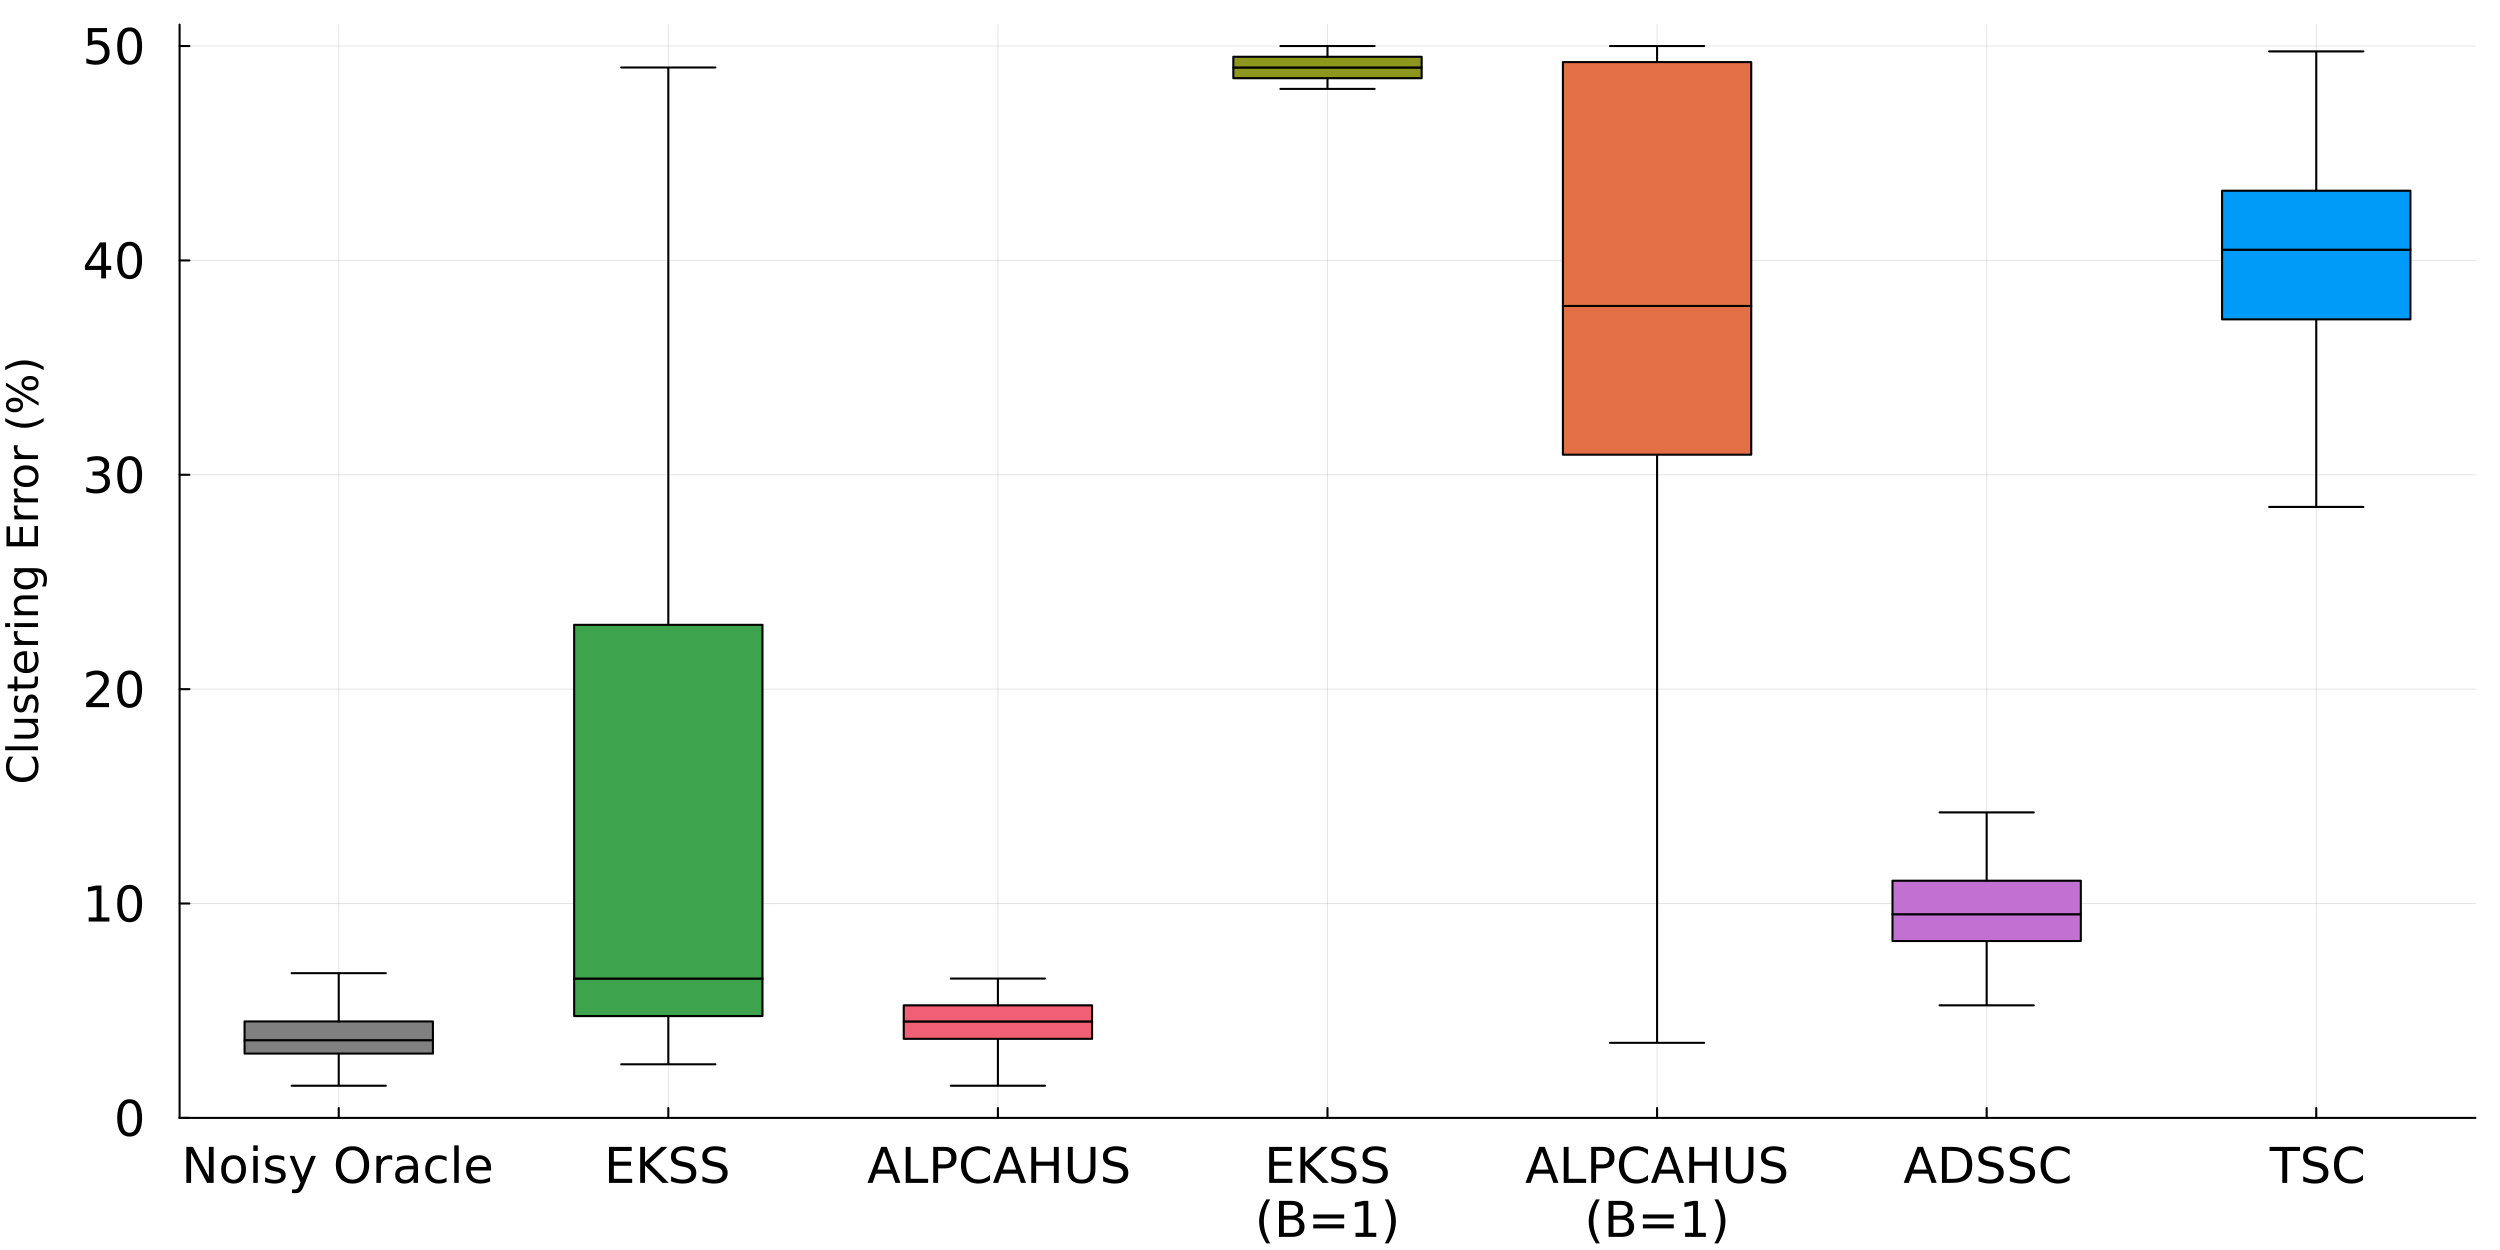 <?xml version="1.0" encoding="utf-8"?>
<svg xmlns="http://www.w3.org/2000/svg" xmlns:xlink="http://www.w3.org/1999/xlink" width="1200" height="600" viewBox="0 0 4800 2400">
<rect x="0" y="0" width="4800" height="2400" fill="#333333" stroke="none"/>
<defs>
  <clipPath id="clip770">
    <rect x="0" y="0" width="4800" height="2400"/>
  </clipPath>
</defs>
<path clip-path="url(#clip770)" d="M0 2400 L4800 2400 L4800 0 L0 0  Z" fill="#ffffff" fill-rule="evenodd" fill-opacity="1"/>
<defs>
  <clipPath id="clip771">
    <rect x="960" y="0" width="3361" height="2400"/>
  </clipPath>
</defs>
<path clip-path="url(#clip770)" d="M344.814 2146.34 L4752.76 2146.34 L4752.76 47.244 L344.814 47.244  Z" fill="#ffffff" fill-rule="evenodd" fill-opacity="1"/>
<defs>
  <clipPath id="clip772">
    <rect x="344" y="47" width="4409" height="2100"/>
  </clipPath>
</defs>
<polyline clip-path="url(#clip772)" style="stroke:#000000; stroke-linecap:round; stroke-linejoin:round; stroke-width:2; stroke-opacity:0.1; fill:none" points="650.369,2146.34 650.369,47.244 "/>
<polyline clip-path="url(#clip772)" style="stroke:#000000; stroke-linecap:round; stroke-linejoin:round; stroke-width:2; stroke-opacity:0.1; fill:none" points="1283.17,2146.34 1283.17,47.244 "/>
<polyline clip-path="url(#clip772)" style="stroke:#000000; stroke-linecap:round; stroke-linejoin:round; stroke-width:2; stroke-opacity:0.1; fill:none" points="1915.98,2146.34 1915.98,47.244 "/>
<polyline clip-path="url(#clip772)" style="stroke:#000000; stroke-linecap:round; stroke-linejoin:round; stroke-width:2; stroke-opacity:0.1; fill:none" points="2548.78,2146.34 2548.78,47.244 "/>
<polyline clip-path="url(#clip772)" style="stroke:#000000; stroke-linecap:round; stroke-linejoin:round; stroke-width:2; stroke-opacity:0.1; fill:none" points="3181.59,2146.34 3181.59,47.244 "/>
<polyline clip-path="url(#clip772)" style="stroke:#000000; stroke-linecap:round; stroke-linejoin:round; stroke-width:2; stroke-opacity:0.1; fill:none" points="3814.4,2146.34 3814.4,47.244 "/>
<polyline clip-path="url(#clip772)" style="stroke:#000000; stroke-linecap:round; stroke-linejoin:round; stroke-width:2; stroke-opacity:0.1; fill:none" points="4447.2,2146.34 4447.2,47.244 "/>
<polyline clip-path="url(#clip770)" style="stroke:#000000; stroke-linecap:round; stroke-linejoin:round; stroke-width:4; stroke-opacity:1; fill:none" points="344.814,2146.34 4752.76,2146.34 "/>
<polyline clip-path="url(#clip770)" style="stroke:#000000; stroke-linecap:round; stroke-linejoin:round; stroke-width:4; stroke-opacity:1; fill:none" points="650.369,2146.34 650.369,2127.44 "/>
<polyline clip-path="url(#clip770)" style="stroke:#000000; stroke-linecap:round; stroke-linejoin:round; stroke-width:4; stroke-opacity:1; fill:none" points="1283.17,2146.34 1283.17,2127.44 "/>
<polyline clip-path="url(#clip770)" style="stroke:#000000; stroke-linecap:round; stroke-linejoin:round; stroke-width:4; stroke-opacity:1; fill:none" points="1915.98,2146.34 1915.98,2127.44 "/>
<polyline clip-path="url(#clip770)" style="stroke:#000000; stroke-linecap:round; stroke-linejoin:round; stroke-width:4; stroke-opacity:1; fill:none" points="2548.78,2146.34 2548.78,2127.44 "/>
<polyline clip-path="url(#clip770)" style="stroke:#000000; stroke-linecap:round; stroke-linejoin:round; stroke-width:4; stroke-opacity:1; fill:none" points="3181.59,2146.34 3181.59,2127.44 "/>
<polyline clip-path="url(#clip770)" style="stroke:#000000; stroke-linecap:round; stroke-linejoin:round; stroke-width:4; stroke-opacity:1; fill:none" points="3814.4,2146.34 3814.4,2127.44 "/>
<polyline clip-path="url(#clip770)" style="stroke:#000000; stroke-linecap:round; stroke-linejoin:round; stroke-width:4; stroke-opacity:1; fill:none" points="4447.2,2146.34 4447.2,2127.44 "/>
<path clip-path="url(#clip770)" d="M357.824 2202.02 L370.416 2202.02 L401.064 2259.84 L401.064 2202.02 L410.138 2202.02 L410.138 2271.14 L397.546 2271.14 L366.898 2213.31 L366.898 2271.14 L357.824 2271.14 L357.824 2202.02 Z" fill="#000000" fill-rule="nonzero" fill-opacity="1" /><path clip-path="url(#clip770)" d="M448.471 2225.26 Q441.62 2225.26 437.638 2230.63 Q433.657 2235.95 433.657 2245.26 Q433.657 2254.56 437.592 2259.93 Q441.573 2265.26 448.471 2265.26 Q455.277 2265.26 459.258 2259.89 Q463.24 2254.52 463.24 2245.26 Q463.24 2236.04 459.258 2230.67 Q455.277 2225.26 448.471 2225.26 M448.471 2218.03 Q459.583 2218.03 465.925 2225.26 Q472.268 2232.48 472.268 2245.26 Q472.268 2257.99 465.925 2265.26 Q459.583 2272.48 448.471 2272.48 Q437.314 2272.48 430.972 2265.26 Q424.675 2257.99 424.675 2245.26 Q424.675 2232.48 430.972 2225.26 Q437.314 2218.03 448.471 2218.03 Z" fill="#000000" fill-rule="nonzero" fill-opacity="1" /><path clip-path="url(#clip770)" d="M486.388 2219.28 L494.906 2219.28 L494.906 2271.14 L486.388 2271.14 L486.388 2219.28 M486.388 2199.1 L494.906 2199.1 L494.906 2209.89 L486.388 2209.89 L486.388 2199.1 Z" fill="#000000" fill-rule="nonzero" fill-opacity="1" /><path clip-path="url(#clip770)" d="M545.786 2220.81 L545.786 2228.87 Q542.175 2227.02 538.286 2226.09 Q534.397 2225.16 530.23 2225.16 Q523.888 2225.16 520.693 2227.11 Q517.545 2229.05 517.545 2232.94 Q517.545 2235.9 519.814 2237.62 Q522.082 2239.28 528.934 2240.81 L531.851 2241.46 Q540.925 2243.4 544.721 2246.97 Q548.564 2250.49 548.564 2256.83 Q548.564 2264.05 542.823 2268.27 Q537.128 2272.48 527.128 2272.48 Q522.962 2272.48 518.425 2271.65 Q513.934 2270.86 508.934 2269.24 L508.934 2260.44 Q513.656 2262.9 518.24 2264.15 Q522.823 2265.35 527.314 2265.35 Q533.332 2265.35 536.573 2263.31 Q539.814 2261.23 539.814 2257.48 Q539.814 2254.01 537.452 2252.15 Q535.138 2250.3 527.221 2248.59 L524.258 2247.9 Q516.341 2246.23 512.823 2242.8 Q509.304 2239.33 509.304 2233.31 Q509.304 2226 514.49 2222.02 Q519.675 2218.03 529.212 2218.03 Q533.934 2218.03 538.101 2218.73 Q542.267 2219.42 545.786 2220.81 Z" fill="#000000" fill-rule="nonzero" fill-opacity="1" /><path clip-path="url(#clip770)" d="M583.702 2275.95 Q580.091 2285.21 576.665 2288.03 Q573.239 2290.86 567.499 2290.86 L560.693 2290.86 L560.693 2283.73 L565.693 2283.73 Q569.212 2283.73 571.156 2282.06 Q573.1 2280.39 575.462 2274.19 L576.989 2270.3 L556.017 2219.28 L565.045 2219.28 L581.249 2259.84 L597.452 2219.28 L606.48 2219.28 L583.702 2275.95 Z" fill="#000000" fill-rule="nonzero" fill-opacity="1" /><path clip-path="url(#clip770)" d="M676.804 2208.36 Q666.618 2208.36 660.6 2215.95 Q654.628 2223.54 654.628 2236.65 Q654.628 2249.7 660.6 2257.29 Q666.618 2264.89 676.804 2264.89 Q686.989 2264.89 692.915 2257.29 Q698.887 2249.7 698.887 2236.65 Q698.887 2223.54 692.915 2215.95 Q686.989 2208.36 676.804 2208.36 M676.804 2200.77 Q691.341 2200.77 700.044 2210.53 Q708.748 2220.26 708.748 2236.65 Q708.748 2252.99 700.044 2262.76 Q691.341 2272.48 676.804 2272.48 Q662.22 2272.48 653.47 2262.76 Q644.767 2253.03 644.767 2236.65 Q644.767 2220.26 653.47 2210.53 Q662.22 2200.77 676.804 2200.77 Z" fill="#000000" fill-rule="nonzero" fill-opacity="1" /><path clip-path="url(#clip770)" d="M753.053 2227.25 Q751.618 2226.41 749.905 2226.04 Q748.238 2225.63 746.201 2225.63 Q738.979 2225.63 735.09 2230.35 Q731.248 2235.02 731.248 2243.82 L731.248 2271.14 L722.683 2271.14 L722.683 2219.28 L731.248 2219.28 L731.248 2227.34 Q733.933 2222.62 738.238 2220.35 Q742.544 2218.03 748.701 2218.03 Q749.581 2218.03 750.646 2218.17 Q751.711 2218.27 753.007 2218.5 L753.053 2227.25 Z" fill="#000000" fill-rule="nonzero" fill-opacity="1" /><path clip-path="url(#clip770)" d="M785.553 2245.07 Q775.229 2245.07 771.248 2247.43 Q767.266 2249.79 767.266 2255.49 Q767.266 2260.02 770.229 2262.71 Q773.238 2265.35 778.377 2265.35 Q785.46 2265.35 789.72 2260.35 Q794.025 2255.3 794.025 2246.97 L794.025 2245.07 L785.553 2245.07 M802.544 2241.55 L802.544 2271.14 L794.025 2271.14 L794.025 2263.27 Q791.109 2267.99 786.757 2270.26 Q782.405 2272.48 776.109 2272.48 Q768.146 2272.48 763.424 2268.03 Q758.748 2263.54 758.748 2256.04 Q758.748 2247.29 764.581 2242.85 Q770.461 2238.4 782.081 2238.4 L794.025 2238.4 L794.025 2237.57 Q794.025 2231.69 790.136 2228.5 Q786.294 2225.26 779.303 2225.26 Q774.859 2225.26 770.646 2226.32 Q766.433 2227.39 762.544 2229.52 L762.544 2221.65 Q767.22 2219.84 771.618 2218.96 Q776.016 2218.03 780.183 2218.03 Q791.433 2218.03 796.988 2223.87 Q802.544 2229.7 802.544 2241.55 Z" fill="#000000" fill-rule="nonzero" fill-opacity="1" /><path clip-path="url(#clip770)" d="M857.404 2221.27 L857.404 2229.24 Q853.793 2227.25 850.136 2226.27 Q846.525 2225.26 842.821 2225.26 Q834.534 2225.26 829.951 2230.53 Q825.368 2235.77 825.368 2245.26 Q825.368 2254.75 829.951 2260.02 Q834.534 2265.26 842.821 2265.26 Q846.525 2265.26 850.136 2264.28 Q853.793 2263.27 857.404 2261.27 L857.404 2269.15 Q853.84 2270.81 849.997 2271.65 Q846.201 2272.48 841.895 2272.48 Q830.182 2272.48 823.284 2265.12 Q816.386 2257.76 816.386 2245.26 Q816.386 2232.57 823.331 2225.3 Q830.321 2218.03 842.451 2218.03 Q846.386 2218.03 850.136 2218.87 Q853.886 2219.65 857.404 2221.27 Z" fill="#000000" fill-rule="nonzero" fill-opacity="1" /><path clip-path="url(#clip770)" d="M872.219 2199.1 L880.738 2199.1 L880.738 2271.14 L872.219 2271.14 L872.219 2199.1 Z" fill="#000000" fill-rule="nonzero" fill-opacity="1" /><path clip-path="url(#clip770)" d="M942.913 2243.08 L942.913 2247.25 L903.747 2247.25 Q904.302 2256.04 909.025 2260.67 Q913.793 2265.26 922.265 2265.26 Q927.173 2265.26 931.756 2264.05 Q936.386 2262.85 940.923 2260.44 L940.923 2268.5 Q936.339 2270.44 931.524 2271.46 Q926.71 2272.48 921.756 2272.48 Q909.349 2272.48 902.08 2265.26 Q894.858 2258.03 894.858 2245.72 Q894.858 2232.99 901.71 2225.53 Q908.608 2218.03 920.275 2218.03 Q930.737 2218.03 936.802 2224.79 Q942.913 2231.51 942.913 2243.08 M934.395 2240.58 Q934.302 2233.59 930.46 2229.42 Q926.663 2225.26 920.367 2225.26 Q913.238 2225.26 908.932 2229.28 Q904.673 2233.31 904.025 2240.63 L934.395 2240.58 Z" fill="#000000" fill-rule="nonzero" fill-opacity="1" /><path clip-path="url(#clip770)" d="M1169.24 2202.02 L1212.94 2202.02 L1212.94 2209.89 L1178.59 2209.89 L1178.59 2230.35 L1211.51 2230.35 L1211.51 2238.22 L1178.59 2238.22 L1178.59 2263.27 L1213.78 2263.27 L1213.78 2271.14 L1169.24 2271.14 L1169.24 2202.02 Z" fill="#000000" fill-rule="nonzero" fill-opacity="1" /><path clip-path="url(#clip770)" d="M1229.15 2202.02 L1238.5 2202.02 L1238.5 2231.23 L1269.52 2202.02 L1281.55 2202.02 L1247.25 2234.24 L1284.01 2271.14 L1271.69 2271.14 L1238.5 2237.85 L1238.5 2271.14 L1229.15 2271.14 L1229.15 2202.02 Z" fill="#000000" fill-rule="nonzero" fill-opacity="1" /><path clip-path="url(#clip770)" d="M1332.76 2204.28 L1332.76 2213.4 Q1327.43 2210.86 1322.71 2209.61 Q1317.99 2208.36 1313.59 2208.36 Q1305.95 2208.36 1301.79 2211.32 Q1297.66 2214.28 1297.66 2219.75 Q1297.66 2224.33 1300.4 2226.69 Q1303.17 2229.01 1310.86 2230.44 L1316.51 2231.6 Q1326.97 2233.59 1331.92 2238.64 Q1336.92 2243.64 1336.92 2252.06 Q1336.92 2262.11 1330.16 2267.29 Q1323.45 2272.48 1310.44 2272.48 Q1305.53 2272.48 1299.98 2271.37 Q1294.47 2270.26 1288.54 2268.08 L1288.54 2258.45 Q1294.24 2261.65 1299.7 2263.27 Q1305.16 2264.89 1310.44 2264.89 Q1318.45 2264.89 1322.8 2261.74 Q1327.16 2258.59 1327.16 2252.76 Q1327.16 2247.66 1324.01 2244.79 Q1320.91 2241.92 1313.78 2240.49 L1308.08 2239.38 Q1297.62 2237.29 1292.94 2232.85 Q1288.27 2228.4 1288.27 2220.49 Q1288.27 2211.32 1294.7 2206.04 Q1301.18 2200.77 1312.53 2200.77 Q1317.39 2200.77 1322.43 2201.65 Q1327.48 2202.53 1332.76 2204.28 Z" fill="#000000" fill-rule="nonzero" fill-opacity="1" /><path clip-path="url(#clip770)" d="M1392.94 2204.28 L1392.94 2213.4 Q1387.62 2210.86 1382.9 2209.61 Q1378.17 2208.36 1373.78 2208.36 Q1366.14 2208.36 1361.97 2211.32 Q1357.85 2214.28 1357.85 2219.75 Q1357.85 2224.33 1360.58 2226.69 Q1363.36 2229.01 1371.04 2230.44 L1376.69 2231.6 Q1387.15 2233.59 1392.11 2238.64 Q1397.11 2243.64 1397.11 2252.06 Q1397.11 2262.11 1390.35 2267.29 Q1383.64 2272.48 1370.63 2272.48 Q1365.72 2272.48 1360.16 2271.37 Q1354.66 2270.26 1348.73 2268.08 L1348.73 2258.45 Q1354.42 2261.65 1359.89 2263.27 Q1365.35 2264.89 1370.63 2264.89 Q1378.64 2264.89 1382.99 2261.74 Q1387.34 2258.59 1387.34 2252.76 Q1387.34 2247.66 1384.19 2244.79 Q1381.09 2241.92 1373.96 2240.49 L1368.27 2239.38 Q1357.8 2237.29 1353.13 2232.85 Q1348.45 2228.4 1348.45 2220.49 Q1348.45 2211.32 1354.89 2206.04 Q1361.37 2200.77 1372.71 2200.77 Q1377.57 2200.77 1382.62 2201.65 Q1387.66 2202.53 1392.94 2204.28 Z" fill="#000000" fill-rule="nonzero" fill-opacity="1" /><path clip-path="url(#clip770)" d="M1697.25 2211.23 L1684.57 2245.63 L1709.99 2245.63 L1697.25 2211.23 M1691.98 2202.02 L1702.58 2202.02 L1728.92 2271.14 L1719.2 2271.14 L1712.9 2253.4 L1681.74 2253.4 L1675.45 2271.14 L1665.59 2271.14 L1691.98 2202.02 Z" fill="#000000" fill-rule="nonzero" fill-opacity="1" /><path clip-path="url(#clip770)" d="M1739.01 2202.02 L1748.36 2202.02 L1748.36 2263.27 L1782.02 2263.27 L1782.02 2271.14 L1739.01 2271.14 L1739.01 2202.02 Z" fill="#000000" fill-rule="nonzero" fill-opacity="1" /><path clip-path="url(#clip770)" d="M1801.19 2209.7 L1801.19 2235.67 L1812.95 2235.67 Q1819.48 2235.67 1823.04 2232.29 Q1826.6 2228.91 1826.6 2222.66 Q1826.6 2216.46 1823.04 2213.08 Q1819.48 2209.7 1812.95 2209.7 L1801.19 2209.7 M1791.84 2202.02 L1812.95 2202.02 Q1824.57 2202.02 1830.49 2207.29 Q1836.47 2212.52 1836.47 2222.66 Q1836.47 2232.9 1830.49 2238.13 Q1824.57 2243.36 1812.95 2243.36 L1801.19 2243.36 L1801.19 2271.14 L1791.84 2271.14 L1791.84 2202.02 Z" fill="#000000" fill-rule="nonzero" fill-opacity="1" /><path clip-path="url(#clip770)" d="M1900.77 2207.34 L1900.77 2217.2 Q1896.05 2212.8 1890.68 2210.63 Q1885.35 2208.45 1879.34 2208.45 Q1867.48 2208.45 1861.19 2215.72 Q1854.89 2222.94 1854.89 2236.65 Q1854.89 2250.3 1861.19 2257.57 Q1867.48 2264.79 1879.34 2264.79 Q1885.35 2264.79 1890.68 2262.62 Q1896.05 2260.44 1900.77 2256.04 L1900.77 2265.81 Q1895.86 2269.15 1890.35 2270.81 Q1884.89 2272.48 1878.78 2272.48 Q1863.09 2272.48 1854.06 2262.9 Q1845.03 2253.27 1845.03 2236.65 Q1845.03 2219.98 1854.06 2210.4 Q1863.09 2200.77 1878.78 2200.77 Q1884.98 2200.77 1890.45 2202.43 Q1895.96 2204.05 1900.77 2207.34 Z" fill="#000000" fill-rule="nonzero" fill-opacity="1" /><path clip-path="url(#clip770)" d="M1938.32 2211.23 L1925.63 2245.63 L1951.05 2245.63 L1938.32 2211.23 M1933.04 2202.02 L1943.64 2202.02 L1969.98 2271.14 L1960.26 2271.14 L1953.97 2253.4 L1922.81 2253.4 L1916.51 2271.14 L1906.65 2271.14 L1933.04 2202.02 Z" fill="#000000" fill-rule="nonzero" fill-opacity="1" /><path clip-path="url(#clip770)" d="M1980.08 2202.02 L1989.43 2202.02 L1989.43 2230.35 L2023.41 2230.35 L2023.41 2202.02 L2032.76 2202.02 L2032.76 2271.14 L2023.41 2271.14 L2023.41 2238.22 L1989.43 2238.22 L1989.43 2271.14 L1980.08 2271.14 L1980.08 2202.02 Z" fill="#000000" fill-rule="nonzero" fill-opacity="1" /><path clip-path="url(#clip770)" d="M2050.31 2202.02 L2059.71 2202.02 L2059.71 2244.01 Q2059.71 2255.12 2063.73 2260.02 Q2067.76 2264.89 2076.79 2264.89 Q2085.77 2264.89 2089.8 2260.02 Q2093.83 2255.12 2093.83 2244.01 L2093.83 2202.02 L2103.22 2202.02 L2103.22 2245.16 Q2103.22 2258.68 2096.51 2265.58 Q2089.84 2272.48 2076.79 2272.48 Q2063.69 2272.48 2056.97 2265.58 Q2050.31 2258.68 2050.31 2245.16 L2050.31 2202.02 Z" fill="#000000" fill-rule="nonzero" fill-opacity="1" /><path clip-path="url(#clip770)" d="M2162.2 2204.28 L2162.2 2213.4 Q2156.88 2210.86 2152.16 2209.61 Q2147.44 2208.36 2143.04 2208.36 Q2135.4 2208.36 2131.23 2211.32 Q2127.11 2214.28 2127.11 2219.75 Q2127.11 2224.33 2129.84 2226.69 Q2132.62 2229.01 2140.31 2230.44 L2145.96 2231.6 Q2156.42 2233.59 2161.37 2238.64 Q2166.37 2243.64 2166.37 2252.06 Q2166.37 2262.11 2159.61 2267.29 Q2152.9 2272.48 2139.89 2272.48 Q2134.98 2272.48 2129.43 2271.37 Q2123.92 2270.26 2117.99 2268.08 L2117.99 2258.45 Q2123.69 2261.65 2129.15 2263.27 Q2134.61 2264.89 2139.89 2264.89 Q2147.9 2264.89 2152.25 2261.74 Q2156.6 2258.59 2156.6 2252.76 Q2156.6 2247.66 2153.46 2244.79 Q2150.35 2241.92 2143.22 2240.49 L2137.53 2239.38 Q2127.07 2237.29 2122.39 2232.85 Q2117.71 2228.4 2117.71 2220.49 Q2117.71 2211.32 2124.15 2206.04 Q2130.63 2200.77 2141.97 2200.77 Q2146.83 2200.77 2151.88 2201.65 Q2156.93 2202.53 2162.2 2204.28 Z" fill="#000000" fill-rule="nonzero" fill-opacity="1" /><path clip-path="url(#clip770)" d="M2436.86 2202.02 L2480.57 2202.02 L2480.57 2209.89 L2446.22 2209.89 L2446.22 2230.35 L2479.13 2230.35 L2479.13 2238.22 L2446.22 2238.22 L2446.22 2263.27 L2481.4 2263.27 L2481.4 2271.14 L2436.86 2271.14 L2436.86 2202.02 Z" fill="#000000" fill-rule="nonzero" fill-opacity="1" /><path clip-path="url(#clip770)" d="M2496.77 2202.02 L2506.12 2202.02 L2506.12 2231.23 L2537.14 2202.02 L2549.18 2202.02 L2514.87 2234.24 L2551.63 2271.14 L2539.32 2271.14 L2506.12 2237.85 L2506.12 2271.14 L2496.77 2271.14 L2496.77 2202.02 Z" fill="#000000" fill-rule="nonzero" fill-opacity="1" /><path clip-path="url(#clip770)" d="M2600.38 2204.28 L2600.38 2213.4 Q2595.06 2210.86 2590.34 2209.61 Q2585.61 2208.36 2581.22 2208.36 Q2573.58 2208.36 2569.41 2211.32 Q2565.29 2214.28 2565.29 2219.75 Q2565.29 2224.33 2568.02 2226.69 Q2570.8 2229.01 2578.48 2230.44 L2584.13 2231.6 Q2594.59 2233.59 2599.55 2238.64 Q2604.55 2243.64 2604.55 2252.06 Q2604.55 2262.11 2597.79 2267.29 Q2591.08 2272.48 2578.07 2272.48 Q2573.16 2272.48 2567.6 2271.37 Q2562.1 2270.26 2556.17 2268.08 L2556.17 2258.45 Q2561.86 2261.65 2567.33 2263.27 Q2572.79 2264.89 2578.07 2264.89 Q2586.08 2264.89 2590.43 2261.74 Q2594.78 2258.59 2594.78 2252.76 Q2594.78 2247.66 2591.63 2244.79 Q2588.53 2241.92 2581.4 2240.49 L2575.71 2239.38 Q2565.24 2237.29 2560.57 2232.85 Q2555.89 2228.4 2555.89 2220.49 Q2555.89 2211.32 2562.33 2206.04 Q2568.81 2200.77 2580.15 2200.77 Q2585.01 2200.77 2590.06 2201.65 Q2595.1 2202.53 2600.38 2204.28 Z" fill="#000000" fill-rule="nonzero" fill-opacity="1" /><path clip-path="url(#clip770)" d="M2660.57 2204.28 L2660.57 2213.4 Q2655.24 2210.86 2650.52 2209.61 Q2645.8 2208.36 2641.4 2208.36 Q2633.76 2208.36 2629.59 2211.32 Q2625.47 2214.28 2625.47 2219.75 Q2625.47 2224.33 2628.21 2226.69 Q2630.98 2229.01 2638.67 2230.44 L2644.32 2231.6 Q2654.78 2233.59 2659.73 2238.64 Q2664.73 2243.64 2664.73 2252.06 Q2664.73 2262.11 2657.97 2267.29 Q2651.26 2272.48 2638.25 2272.48 Q2633.34 2272.48 2627.79 2271.37 Q2622.28 2270.26 2616.35 2268.08 L2616.35 2258.45 Q2622.05 2261.65 2627.51 2263.27 Q2632.97 2264.89 2638.25 2264.89 Q2646.26 2264.89 2650.61 2261.74 Q2654.96 2258.59 2654.96 2252.76 Q2654.96 2247.66 2651.82 2244.79 Q2648.71 2241.92 2641.59 2240.49 L2635.89 2239.38 Q2625.43 2237.29 2620.75 2232.85 Q2616.08 2228.4 2616.08 2220.49 Q2616.08 2211.32 2622.51 2206.04 Q2628.99 2200.77 2640.34 2200.77 Q2645.2 2200.77 2650.24 2201.65 Q2655.29 2202.53 2660.57 2204.28 Z" fill="#000000" fill-rule="nonzero" fill-opacity="1" /><path clip-path="url(#clip770)" d="M2438.79 2302.87 Q2432.58 2313.52 2429.57 2323.94 Q2426.56 2334.35 2426.56 2345.05 Q2426.56 2355.74 2429.57 2366.25 Q2432.63 2376.71 2438.79 2387.32 L2431.38 2387.32 Q2424.43 2376.44 2420.96 2365.93 Q2417.54 2355.42 2417.54 2345.05 Q2417.54 2334.72 2420.96 2324.26 Q2424.39 2313.8 2431.38 2302.87 L2438.79 2302.87 Z" fill="#000000" fill-rule="nonzero" fill-opacity="1" /><path clip-path="url(#clip770)" d="M2465.04 2341.81 L2465.04 2367.13 L2480.04 2367.13 Q2487.58 2367.13 2491.19 2364.03 Q2494.85 2360.88 2494.85 2354.45 Q2494.85 2347.96 2491.19 2344.91 Q2487.58 2341.81 2480.04 2341.81 L2465.04 2341.81 M2465.04 2313.38 L2465.04 2334.21 L2478.88 2334.21 Q2485.73 2334.21 2489.06 2331.67 Q2492.44 2329.08 2492.44 2323.8 Q2492.44 2318.57 2489.06 2315.97 Q2485.73 2313.38 2478.88 2313.38 L2465.04 2313.38 M2455.68 2305.7 L2479.57 2305.7 Q2490.27 2305.7 2496.05 2310.14 Q2501.84 2314.58 2501.84 2322.78 Q2501.84 2329.12 2498.88 2332.87 Q2495.91 2336.62 2490.17 2337.55 Q2497.07 2339.03 2500.87 2343.75 Q2504.71 2348.43 2504.71 2355.46 Q2504.71 2364.72 2498.41 2369.77 Q2492.12 2374.82 2480.5 2374.82 L2455.68 2374.82 L2455.68 2305.7 Z" fill="#000000" fill-rule="nonzero" fill-opacity="1" /><path clip-path="url(#clip770)" d="M2521.47 2331.76 L2580.82 2331.76 L2580.82 2339.54 L2521.47 2339.54 L2521.47 2331.76 M2521.47 2350.65 L2580.82 2350.65 L2580.82 2358.52 L2521.47 2358.52 L2521.47 2350.65 Z" fill="#000000" fill-rule="nonzero" fill-opacity="1" /><path clip-path="url(#clip770)" d="M2602.63 2366.95 L2617.9 2366.95 L2617.9 2314.21 L2601.28 2317.55 L2601.28 2309.03 L2617.81 2305.7 L2627.16 2305.7 L2627.16 2366.95 L2642.44 2366.95 L2642.44 2374.82 L2602.63 2374.82 L2602.63 2366.95 Z" fill="#000000" fill-rule="nonzero" fill-opacity="1" /><path clip-path="url(#clip770)" d="M2658.78 2302.87 L2666.19 2302.87 Q2673.14 2313.8 2676.56 2324.26 Q2680.03 2334.72 2680.03 2345.05 Q2680.03 2355.42 2676.56 2365.93 Q2673.14 2376.44 2666.19 2387.32 L2658.78 2387.32 Q2664.94 2376.71 2667.95 2366.25 Q2671.01 2355.74 2671.01 2345.05 Q2671.01 2334.35 2667.95 2323.94 Q2664.94 2313.52 2658.78 2302.87 Z" fill="#000000" fill-rule="nonzero" fill-opacity="1" /><path clip-path="url(#clip770)" d="M2960.6 2211.23 L2947.91 2245.63 L2973.33 2245.63 L2960.6 2211.23 M2955.32 2202.02 L2965.92 2202.02 L2992.26 2271.14 L2982.54 2271.14 L2976.24 2253.4 L2945.09 2253.4 L2938.79 2271.14 L2928.93 2271.14 L2955.32 2202.02 Z" fill="#000000" fill-rule="nonzero" fill-opacity="1" /><path clip-path="url(#clip770)" d="M3002.36 2202.02 L3011.71 2202.02 L3011.71 2263.27 L3045.36 2263.27 L3045.36 2271.14 L3002.36 2271.14 L3002.36 2202.02 Z" fill="#000000" fill-rule="nonzero" fill-opacity="1" /><path clip-path="url(#clip770)" d="M3064.53 2209.7 L3064.53 2235.67 L3076.29 2235.67 Q3082.82 2235.67 3086.38 2232.29 Q3089.95 2228.91 3089.95 2222.66 Q3089.95 2216.46 3086.38 2213.08 Q3082.82 2209.7 3076.29 2209.7 L3064.53 2209.7 M3055.18 2202.02 L3076.29 2202.02 Q3087.91 2202.02 3093.84 2207.29 Q3099.81 2212.52 3099.81 2222.66 Q3099.81 2232.9 3093.84 2238.13 Q3087.91 2243.36 3076.29 2243.36 L3064.53 2243.36 L3064.53 2271.14 L3055.18 2271.14 L3055.18 2202.02 Z" fill="#000000" fill-rule="nonzero" fill-opacity="1" /><path clip-path="url(#clip770)" d="M3164.11 2207.34 L3164.11 2217.2 Q3159.39 2212.8 3154.02 2210.63 Q3148.7 2208.45 3142.68 2208.45 Q3130.83 2208.45 3124.53 2215.72 Q3118.23 2222.94 3118.23 2236.65 Q3118.23 2250.3 3124.53 2257.57 Q3130.83 2264.79 3142.68 2264.79 Q3148.7 2264.79 3154.02 2262.62 Q3159.39 2260.44 3164.11 2256.04 L3164.11 2265.81 Q3159.21 2269.15 3153.7 2270.81 Q3148.23 2272.48 3142.12 2272.48 Q3126.43 2272.48 3117.4 2262.9 Q3108.37 2253.27 3108.37 2236.65 Q3108.37 2219.98 3117.4 2210.4 Q3126.43 2200.77 3142.12 2200.77 Q3148.33 2200.77 3153.79 2202.43 Q3159.3 2204.05 3164.11 2207.34 Z" fill="#000000" fill-rule="nonzero" fill-opacity="1" /><path clip-path="url(#clip770)" d="M3201.66 2211.23 L3188.97 2245.63 L3214.39 2245.63 L3201.66 2211.23 M3196.38 2202.02 L3206.98 2202.02 L3233.33 2271.14 L3223.6 2271.14 L3217.31 2253.4 L3186.15 2253.4 L3179.85 2271.14 L3169.99 2271.14 L3196.38 2202.02 Z" fill="#000000" fill-rule="nonzero" fill-opacity="1" /><path clip-path="url(#clip770)" d="M3243.42 2202.02 L3252.77 2202.02 L3252.77 2230.35 L3286.75 2230.35 L3286.75 2202.02 L3296.1 2202.02 L3296.1 2271.14 L3286.75 2271.14 L3286.75 2238.22 L3252.77 2238.22 L3252.77 2271.14 L3243.42 2271.14 L3243.42 2202.02 Z" fill="#000000" fill-rule="nonzero" fill-opacity="1" /><path clip-path="url(#clip770)" d="M3313.65 2202.02 L3323.05 2202.02 L3323.05 2244.01 Q3323.05 2255.12 3327.08 2260.02 Q3331.1 2264.89 3340.13 2264.89 Q3349.11 2264.89 3353.14 2260.02 Q3357.17 2255.12 3357.17 2244.01 L3357.17 2202.02 L3366.57 2202.02 L3366.57 2245.16 Q3366.57 2258.68 3359.85 2265.58 Q3353.19 2272.48 3340.13 2272.48 Q3327.03 2272.48 3320.32 2265.58 Q3313.65 2258.68 3313.65 2245.16 L3313.65 2202.02 Z" fill="#000000" fill-rule="nonzero" fill-opacity="1" /><path clip-path="url(#clip770)" d="M3425.55 2204.28 L3425.55 2213.4 Q3420.22 2210.86 3415.5 2209.61 Q3410.78 2208.36 3406.38 2208.36 Q3398.74 2208.36 3394.58 2211.32 Q3390.45 2214.28 3390.45 2219.75 Q3390.45 2224.33 3393.19 2226.69 Q3395.96 2229.01 3403.65 2230.44 L3409.3 2231.6 Q3419.76 2233.59 3424.71 2238.64 Q3429.71 2243.64 3429.71 2252.06 Q3429.71 2262.11 3422.95 2267.29 Q3416.24 2272.48 3403.23 2272.48 Q3398.33 2272.48 3392.77 2271.37 Q3387.26 2270.26 3381.33 2268.08 L3381.33 2258.45 Q3387.03 2261.65 3392.49 2263.27 Q3397.95 2264.89 3403.23 2264.89 Q3411.24 2264.89 3415.59 2261.74 Q3419.95 2258.59 3419.95 2252.76 Q3419.95 2247.66 3416.8 2244.79 Q3413.7 2241.92 3406.57 2240.49 L3400.87 2239.38 Q3390.41 2237.29 3385.73 2232.85 Q3381.06 2228.4 3381.06 2220.49 Q3381.06 2211.32 3387.49 2206.04 Q3393.97 2200.77 3405.32 2200.77 Q3410.18 2200.77 3415.22 2201.65 Q3420.27 2202.53 3425.55 2204.28 Z" fill="#000000" fill-rule="nonzero" fill-opacity="1" /><path clip-path="url(#clip770)" d="M3071.59 2302.87 Q3065.39 2313.52 3062.38 2323.94 Q3059.37 2334.35 3059.37 2345.05 Q3059.37 2355.74 3062.38 2366.25 Q3065.43 2376.71 3071.59 2387.32 L3064.18 2387.32 Q3057.24 2376.44 3053.77 2365.93 Q3050.34 2355.42 3050.34 2345.05 Q3050.34 2334.72 3053.77 2324.26 Q3057.19 2313.8 3064.18 2302.87 L3071.59 2302.87 Z" fill="#000000" fill-rule="nonzero" fill-opacity="1" /><path clip-path="url(#clip770)" d="M3097.84 2341.81 L3097.84 2367.13 L3112.84 2367.13 Q3120.39 2367.13 3124 2364.03 Q3127.66 2360.88 3127.66 2354.45 Q3127.66 2347.96 3124 2344.91 Q3120.39 2341.81 3112.84 2341.81 L3097.84 2341.81 M3097.84 2313.38 L3097.84 2334.21 L3111.68 2334.21 Q3118.54 2334.21 3121.87 2331.67 Q3125.25 2329.08 3125.25 2323.8 Q3125.25 2318.57 3121.87 2315.97 Q3118.54 2313.38 3111.68 2313.38 L3097.84 2313.38 M3088.49 2305.7 L3112.38 2305.7 Q3123.07 2305.7 3128.86 2310.14 Q3134.65 2314.58 3134.65 2322.78 Q3134.65 2329.12 3131.68 2332.87 Q3128.72 2336.62 3122.98 2337.55 Q3129.88 2339.03 3133.67 2343.75 Q3137.52 2348.43 3137.52 2355.46 Q3137.52 2364.72 3131.22 2369.77 Q3124.92 2374.82 3113.3 2374.82 L3088.49 2374.82 L3088.49 2305.7 Z" fill="#000000" fill-rule="nonzero" fill-opacity="1" /><path clip-path="url(#clip770)" d="M3154.28 2331.76 L3213.63 2331.76 L3213.63 2339.54 L3154.28 2339.54 L3154.28 2331.76 M3154.28 2350.65 L3213.63 2350.65 L3213.63 2358.52 L3154.28 2358.52 L3154.28 2350.65 Z" fill="#000000" fill-rule="nonzero" fill-opacity="1" /><path clip-path="url(#clip770)" d="M3235.43 2366.95 L3250.71 2366.95 L3250.71 2314.21 L3234.09 2317.55 L3234.09 2309.03 L3250.62 2305.7 L3259.97 2305.7 L3259.97 2366.95 L3275.25 2366.95 L3275.25 2374.82 L3235.43 2374.82 L3235.43 2366.95 Z" fill="#000000" fill-rule="nonzero" fill-opacity="1" /><path clip-path="url(#clip770)" d="M3291.59 2302.87 L3299 2302.87 Q3305.94 2313.8 3309.37 2324.26 Q3312.84 2334.72 3312.84 2345.05 Q3312.84 2355.42 3309.37 2365.93 Q3305.94 2376.44 3299 2387.32 L3291.59 2387.32 Q3297.75 2376.71 3300.76 2366.25 Q3303.81 2355.74 3303.81 2345.05 Q3303.81 2334.35 3300.76 2323.94 Q3297.75 2313.52 3291.59 2302.87 Z" fill="#000000" fill-rule="nonzero" fill-opacity="1" /><path clip-path="url(#clip770)" d="M3686.78 2211.23 L3674.1 2245.63 L3699.51 2245.63 L3686.78 2211.23 M3681.5 2202.02 L3692.1 2202.02 L3718.45 2271.14 L3708.73 2271.14 L3702.43 2253.4 L3671.27 2253.4 L3664.98 2271.14 L3655.11 2271.14 L3681.5 2202.02 Z" fill="#000000" fill-rule="nonzero" fill-opacity="1" /><path clip-path="url(#clip770)" d="M3737.89 2209.7 L3737.89 2263.45 L3749.19 2263.45 Q3763.49 2263.45 3770.11 2256.97 Q3776.78 2250.49 3776.78 2236.51 Q3776.78 2222.62 3770.11 2216.18 Q3763.49 2209.7 3749.19 2209.7 L3737.89 2209.7 M3728.54 2202.02 L3747.75 2202.02 Q3767.85 2202.02 3777.24 2210.4 Q3786.64 2218.73 3786.64 2236.51 Q3786.64 2254.38 3777.2 2262.76 Q3767.75 2271.14 3747.75 2271.14 L3728.54 2271.14 L3728.54 2202.02 Z" fill="#000000" fill-rule="nonzero" fill-opacity="1" /><path clip-path="url(#clip770)" d="M3842.98 2204.28 L3842.98 2213.4 Q3837.66 2210.86 3832.94 2209.61 Q3828.22 2208.36 3823.82 2208.36 Q3816.18 2208.36 3812.01 2211.32 Q3807.89 2214.28 3807.89 2219.75 Q3807.89 2224.33 3810.62 2226.69 Q3813.4 2229.01 3821.09 2230.44 L3826.73 2231.6 Q3837.2 2233.59 3842.15 2238.64 Q3847.15 2243.64 3847.15 2252.06 Q3847.15 2262.11 3840.39 2267.29 Q3833.68 2272.48 3820.67 2272.48 Q3815.76 2272.48 3810.21 2271.37 Q3804.7 2270.26 3798.77 2268.08 L3798.77 2258.45 Q3804.47 2261.65 3809.93 2263.27 Q3815.39 2264.89 3820.67 2264.89 Q3828.68 2264.89 3833.03 2261.74 Q3837.38 2258.59 3837.38 2252.76 Q3837.38 2247.66 3834.23 2244.79 Q3831.13 2241.92 3824 2240.49 L3818.31 2239.38 Q3807.84 2237.29 3803.17 2232.85 Q3798.49 2228.4 3798.49 2220.49 Q3798.49 2211.32 3804.93 2206.04 Q3811.41 2200.77 3822.75 2200.77 Q3827.61 2200.77 3832.66 2201.65 Q3837.71 2202.53 3842.98 2204.28 Z" fill="#000000" fill-rule="nonzero" fill-opacity="1" /><path clip-path="url(#clip770)" d="M3903.17 2204.28 L3903.17 2213.4 Q3897.84 2210.86 3893.12 2209.61 Q3888.4 2208.36 3884 2208.36 Q3876.36 2208.36 3872.2 2211.32 Q3868.08 2214.28 3868.08 2219.75 Q3868.08 2224.33 3870.81 2226.69 Q3873.59 2229.01 3881.27 2230.44 L3886.92 2231.6 Q3897.38 2233.59 3902.34 2238.64 Q3907.34 2243.64 3907.34 2252.06 Q3907.34 2262.11 3900.58 2267.29 Q3893.86 2272.48 3880.85 2272.48 Q3875.95 2272.48 3870.39 2271.37 Q3864.88 2270.26 3858.96 2268.08 L3858.96 2258.45 Q3864.65 2261.65 3870.11 2263.27 Q3875.58 2264.89 3880.85 2264.89 Q3888.86 2264.89 3893.21 2261.74 Q3897.57 2258.59 3897.57 2252.76 Q3897.57 2247.66 3894.42 2244.79 Q3891.32 2241.92 3884.19 2240.49 L3878.49 2239.38 Q3868.03 2237.29 3863.35 2232.85 Q3858.68 2228.4 3858.68 2220.49 Q3858.68 2211.32 3865.11 2206.04 Q3871.59 2200.77 3882.94 2200.77 Q3887.8 2200.77 3892.84 2201.65 Q3897.89 2202.53 3903.17 2204.28 Z" fill="#000000" fill-rule="nonzero" fill-opacity="1" /><path clip-path="url(#clip770)" d="M3973.68 2207.34 L3973.68 2217.2 Q3968.96 2212.8 3963.58 2210.63 Q3958.26 2208.45 3952.24 2208.45 Q3940.39 2208.45 3934.09 2215.72 Q3927.8 2222.94 3927.8 2236.65 Q3927.8 2250.3 3934.09 2257.57 Q3940.39 2264.79 3952.24 2264.79 Q3958.26 2264.79 3963.58 2262.62 Q3968.96 2260.44 3973.68 2256.04 L3973.68 2265.81 Q3968.77 2269.15 3963.26 2270.81 Q3957.8 2272.48 3951.69 2272.48 Q3935.99 2272.48 3926.96 2262.9 Q3917.94 2253.27 3917.94 2236.65 Q3917.94 2219.98 3926.96 2210.4 Q3935.99 2200.77 3951.69 2200.77 Q3957.89 2200.77 3963.35 2202.43 Q3968.86 2204.05 3973.68 2207.34 Z" fill="#000000" fill-rule="nonzero" fill-opacity="1" /><path clip-path="url(#clip770)" d="M4357.48 2202.02 L4415.95 2202.02 L4415.95 2209.89 L4391.41 2209.89 L4391.41 2271.14 L4382.02 2271.14 L4382.02 2209.89 L4357.48 2209.89 L4357.48 2202.02 Z" fill="#000000" fill-rule="nonzero" fill-opacity="1" /><path clip-path="url(#clip770)" d="M4466.41 2204.28 L4466.41 2213.4 Q4461.09 2210.86 4456.37 2209.61 Q4451.65 2208.36 4447.25 2208.36 Q4439.61 2208.36 4435.44 2211.32 Q4431.32 2214.28 4431.32 2219.75 Q4431.32 2224.33 4434.05 2226.69 Q4436.83 2229.01 4444.52 2230.44 L4450.16 2231.6 Q4460.63 2233.59 4465.58 2238.64 Q4470.58 2243.64 4470.58 2252.06 Q4470.58 2262.11 4463.82 2267.29 Q4457.11 2272.48 4444.1 2272.48 Q4439.19 2272.48 4433.64 2271.37 Q4428.13 2270.26 4422.2 2268.08 L4422.2 2258.45 Q4427.9 2261.65 4433.36 2263.27 Q4438.82 2264.89 4444.1 2264.89 Q4452.11 2264.89 4456.46 2261.74 Q4460.81 2258.59 4460.81 2252.76 Q4460.81 2247.66 4457.66 2244.79 Q4454.56 2241.92 4447.43 2240.49 L4441.74 2239.38 Q4431.28 2237.29 4426.6 2232.85 Q4421.92 2228.4 4421.92 2220.49 Q4421.92 2211.32 4428.36 2206.04 Q4434.84 2200.77 4446.18 2200.77 Q4451.04 2200.77 4456.09 2201.65 Q4461.14 2202.53 4466.41 2204.28 Z" fill="#000000" fill-rule="nonzero" fill-opacity="1" /><path clip-path="url(#clip770)" d="M4536.92 2207.34 L4536.92 2217.2 Q4532.2 2212.8 4526.83 2210.63 Q4521.51 2208.45 4515.49 2208.45 Q4503.64 2208.45 4497.34 2215.72 Q4491.04 2222.94 4491.04 2236.65 Q4491.04 2250.3 4497.34 2257.57 Q4503.64 2264.79 4515.49 2264.79 Q4521.51 2264.79 4526.83 2262.62 Q4532.2 2260.44 4536.92 2256.04 L4536.92 2265.81 Q4532.02 2269.15 4526.51 2270.81 Q4521.04 2272.48 4514.93 2272.48 Q4499.24 2272.48 4490.21 2262.9 Q4481.18 2253.27 4481.18 2236.65 Q4481.18 2219.98 4490.21 2210.4 Q4499.24 2200.77 4514.93 2200.77 Q4521.14 2200.77 4526.6 2202.43 Q4532.11 2204.05 4536.92 2207.34 Z" fill="#000000" fill-rule="nonzero" fill-opacity="1" /><polyline clip-path="url(#clip772)" style="stroke:#000000; stroke-linecap:round; stroke-linejoin:round; stroke-width:2; stroke-opacity:0.1; fill:none" points="344.814,2146.34 4752.76,2146.34 "/>
<polyline clip-path="url(#clip772)" style="stroke:#000000; stroke-linecap:round; stroke-linejoin:round; stroke-width:2; stroke-opacity:0.1; fill:none" points="344.814,1734.75 4752.76,1734.75 "/>
<polyline clip-path="url(#clip772)" style="stroke:#000000; stroke-linecap:round; stroke-linejoin:round; stroke-width:2; stroke-opacity:0.1; fill:none" points="344.814,1323.16 4752.76,1323.16 "/>
<polyline clip-path="url(#clip772)" style="stroke:#000000; stroke-linecap:round; stroke-linejoin:round; stroke-width:2; stroke-opacity:0.1; fill:none" points="344.814,911.576 4752.76,911.576 "/>
<polyline clip-path="url(#clip772)" style="stroke:#000000; stroke-linecap:round; stroke-linejoin:round; stroke-width:2; stroke-opacity:0.1; fill:none" points="344.814,499.989 4752.76,499.989 "/>
<polyline clip-path="url(#clip772)" style="stroke:#000000; stroke-linecap:round; stroke-linejoin:round; stroke-width:2; stroke-opacity:0.1; fill:none" points="344.814,88.403 4752.76,88.403 "/>
<polyline clip-path="url(#clip770)" style="stroke:#000000; stroke-linecap:round; stroke-linejoin:round; stroke-width:4; stroke-opacity:1; fill:none" points="344.814,2146.34 344.814,47.244 "/>
<polyline clip-path="url(#clip770)" style="stroke:#000000; stroke-linecap:round; stroke-linejoin:round; stroke-width:4; stroke-opacity:1; fill:none" points="344.814,2146.34 363.712,2146.34 "/>
<polyline clip-path="url(#clip770)" style="stroke:#000000; stroke-linecap:round; stroke-linejoin:round; stroke-width:4; stroke-opacity:1; fill:none" points="344.814,1734.75 363.712,1734.75 "/>
<polyline clip-path="url(#clip770)" style="stroke:#000000; stroke-linecap:round; stroke-linejoin:round; stroke-width:4; stroke-opacity:1; fill:none" points="344.814,1323.16 363.712,1323.16 "/>
<polyline clip-path="url(#clip770)" style="stroke:#000000; stroke-linecap:round; stroke-linejoin:round; stroke-width:4; stroke-opacity:1; fill:none" points="344.814,911.576 363.712,911.576 "/>
<polyline clip-path="url(#clip770)" style="stroke:#000000; stroke-linecap:round; stroke-linejoin:round; stroke-width:4; stroke-opacity:1; fill:none" points="344.814,499.989 363.712,499.989 "/>
<polyline clip-path="url(#clip770)" style="stroke:#000000; stroke-linecap:round; stroke-linejoin:round; stroke-width:4; stroke-opacity:1; fill:none" points="344.814,88.403 363.712,88.403 "/>
<path clip-path="url(#clip770)" d="M248.925 2117.93 Q241.703 2117.93 238.046 2125.06 Q234.434 2132.15 234.434 2146.41 Q234.434 2160.62 238.046 2167.75 Q241.703 2174.83 248.925 2174.83 Q256.194 2174.83 259.805 2167.75 Q263.462 2160.62 263.462 2146.41 Q263.462 2132.15 259.805 2125.06 Q256.194 2117.93 248.925 2117.93 M248.925 2110.53 Q260.545 2110.53 266.657 2119.74 Q272.814 2128.91 272.814 2146.41 Q272.814 2163.86 266.657 2173.07 Q260.545 2182.24 248.925 2182.24 Q237.305 2182.24 231.147 2173.07 Q225.036 2163.86 225.036 2146.41 Q225.036 2128.91 231.147 2119.74 Q237.305 2110.53 248.925 2110.53 Z" fill="#000000" fill-rule="nonzero" fill-opacity="1" /><path clip-path="url(#clip770)" d="M170.222 1761.44 L185.5 1761.44 L185.5 1708.71 L168.879 1712.04 L168.879 1703.52 L185.407 1700.19 L194.759 1700.19 L194.759 1761.44 L210.036 1761.44 L210.036 1769.31 L170.222 1769.31 L170.222 1761.44 Z" fill="#000000" fill-rule="nonzero" fill-opacity="1" /><path clip-path="url(#clip770)" d="M248.925 1706.35 Q241.703 1706.35 238.046 1713.48 Q234.434 1720.56 234.434 1734.82 Q234.434 1749.03 238.046 1756.16 Q241.703 1763.24 248.925 1763.24 Q256.194 1763.24 259.805 1756.16 Q263.462 1749.03 263.462 1734.82 Q263.462 1720.56 259.805 1713.48 Q256.194 1706.35 248.925 1706.35 M248.925 1698.94 Q260.545 1698.94 266.657 1708.15 Q272.814 1717.32 272.814 1734.82 Q272.814 1752.27 266.657 1761.49 Q260.545 1770.65 248.925 1770.65 Q237.305 1770.65 231.147 1761.49 Q225.036 1752.27 225.036 1734.82 Q225.036 1717.32 231.147 1708.15 Q237.305 1698.94 248.925 1698.94 Z" fill="#000000" fill-rule="nonzero" fill-opacity="1" /><path clip-path="url(#clip770)" d="M176.657 1349.85 L209.296 1349.85 L209.296 1357.72 L165.407 1357.72 L165.407 1349.85 Q170.731 1344.34 179.898 1335.08 Q189.111 1325.78 191.472 1323.09 Q195.962 1318.05 197.722 1314.57 Q199.527 1311.06 199.527 1307.68 Q199.527 1302.17 195.638 1298.7 Q191.796 1295.22 185.592 1295.22 Q181.194 1295.22 176.287 1296.75 Q171.426 1298.28 165.87 1301.38 L165.87 1291.94 Q171.518 1289.67 176.426 1288.51 Q181.333 1287.35 185.407 1287.35 Q196.148 1287.35 202.537 1292.72 Q208.925 1298.09 208.925 1307.07 Q208.925 1311.33 207.305 1315.18 Q205.731 1318.97 201.518 1324.16 Q200.361 1325.5 194.157 1331.94 Q187.953 1338.32 176.657 1349.85 Z" fill="#000000" fill-rule="nonzero" fill-opacity="1" /><path clip-path="url(#clip770)" d="M248.925 1294.76 Q241.703 1294.76 238.046 1301.89 Q234.434 1308.97 234.434 1323.23 Q234.434 1337.44 238.046 1344.57 Q241.703 1351.66 248.925 1351.66 Q256.194 1351.66 259.805 1344.57 Q263.462 1337.44 263.462 1323.23 Q263.462 1308.97 259.805 1301.89 Q256.194 1294.76 248.925 1294.76 M248.925 1287.35 Q260.545 1287.35 266.657 1296.57 Q272.814 1305.73 272.814 1323.23 Q272.814 1340.69 266.657 1349.9 Q260.545 1359.07 248.925 1359.07 Q237.305 1359.07 231.147 1349.9 Q225.036 1340.69 225.036 1323.23 Q225.036 1305.73 231.147 1296.57 Q237.305 1287.35 248.925 1287.35 Z" fill="#000000" fill-rule="nonzero" fill-opacity="1" /><path clip-path="url(#clip770)" d="M196.935 908.868 Q203.648 910.303 207.398 914.84 Q211.194 919.377 211.194 926.043 Q211.194 936.275 204.157 941.877 Q197.12 947.479 184.157 947.479 Q179.805 947.479 175.176 946.599 Q170.592 945.766 165.685 944.053 L165.685 935.025 Q169.574 937.293 174.203 938.451 Q178.833 939.608 183.879 939.608 Q192.675 939.608 197.259 936.136 Q201.888 932.664 201.888 926.043 Q201.888 919.932 197.583 916.506 Q193.324 913.034 185.685 913.034 L177.629 913.034 L177.629 905.349 L186.055 905.349 Q192.953 905.349 196.611 902.618 Q200.268 899.84 200.268 894.655 Q200.268 889.331 196.472 886.507 Q192.722 883.636 185.685 883.636 Q181.842 883.636 177.444 884.47 Q173.046 885.303 167.768 887.062 L167.768 878.729 Q173.092 877.247 177.722 876.507 Q182.398 875.766 186.518 875.766 Q197.166 875.766 203.37 880.627 Q209.574 885.442 209.574 893.683 Q209.574 899.423 206.286 903.405 Q202.999 907.34 196.935 908.868 Z" fill="#000000" fill-rule="nonzero" fill-opacity="1" /><path clip-path="url(#clip770)" d="M248.925 883.173 Q241.703 883.173 238.046 890.303 Q234.434 897.386 234.434 911.645 Q234.434 925.858 238.046 932.988 Q241.703 940.071 248.925 940.071 Q256.194 940.071 259.805 932.988 Q263.462 925.858 263.462 911.645 Q263.462 897.386 259.805 890.303 Q256.194 883.173 248.925 883.173 M248.925 875.766 Q260.545 875.766 266.657 884.979 Q272.814 894.145 272.814 911.645 Q272.814 929.099 266.657 938.312 Q260.545 947.479 248.925 947.479 Q237.305 947.479 231.147 938.312 Q225.036 929.099 225.036 911.645 Q225.036 894.145 231.147 884.979 Q237.305 875.766 248.925 875.766 Z" fill="#000000" fill-rule="nonzero" fill-opacity="1" /><path clip-path="url(#clip770)" d="M194.296 473.577 L170.685 510.475 L194.296 510.475 L194.296 473.577 M191.842 465.429 L203.601 465.429 L203.601 510.475 L213.462 510.475 L213.462 518.253 L203.601 518.253 L203.601 534.549 L194.296 534.549 L194.296 518.253 L163.092 518.253 L163.092 509.225 L191.842 465.429 Z" fill="#000000" fill-rule="nonzero" fill-opacity="1" /><path clip-path="url(#clip770)" d="M248.925 471.587 Q241.703 471.587 238.046 478.716 Q234.434 485.8 234.434 500.059 Q234.434 514.272 238.046 521.401 Q241.703 528.485 248.925 528.485 Q256.194 528.485 259.805 521.401 Q263.462 514.272 263.462 500.059 Q263.462 485.8 259.805 478.716 Q256.194 471.587 248.925 471.587 M248.925 464.179 Q260.545 464.179 266.657 473.392 Q272.814 482.559 272.814 500.059 Q272.814 517.512 266.657 526.725 Q260.545 535.892 248.925 535.892 Q237.305 535.892 231.147 526.725 Q225.036 517.512 225.036 500.059 Q225.036 482.559 231.147 473.392 Q237.305 464.179 248.925 464.179 Z" fill="#000000" fill-rule="nonzero" fill-opacity="1" /><path clip-path="url(#clip770)" d="M168.694 53.843 L205.407 53.843 L205.407 61.713 L177.259 61.713 L177.259 78.657 Q179.296 77.963 181.333 77.639 Q183.37 77.269 185.407 77.269 Q196.981 77.269 203.74 83.611 Q210.499 89.954 210.499 100.787 Q210.499 111.944 203.555 118.148 Q196.611 124.305 183.972 124.305 Q179.62 124.305 175.083 123.565 Q170.592 122.824 165.777 121.342 L165.777 111.944 Q169.944 114.213 174.389 115.324 Q178.833 116.435 183.787 116.435 Q191.796 116.435 196.472 112.222 Q201.148 108.009 201.148 100.787 Q201.148 93.565 196.472 89.352 Q191.796 85.139 183.787 85.139 Q180.037 85.139 176.287 85.972 Q172.583 86.805 168.694 88.565 L168.694 53.843 Z" fill="#000000" fill-rule="nonzero" fill-opacity="1" /><path clip-path="url(#clip770)" d="M248.925 60 Q241.703 60 238.046 67.13 Q234.434 74.213 234.434 88.472 Q234.434 102.685 238.046 109.815 Q241.703 116.898 248.925 116.898 Q256.194 116.898 259.805 109.815 Q263.462 102.685 263.462 88.472 Q263.462 74.213 259.805 67.13 Q256.194 60 248.925 60 M248.925 52.593 Q260.545 52.593 266.657 61.806 Q272.814 70.972 272.814 88.472 Q272.814 105.926 266.657 115.139 Q260.545 124.305 248.925 124.305 Q237.305 124.305 231.147 115.139 Q225.036 105.926 225.036 88.472 Q225.036 70.972 231.147 61.806 Q237.305 52.593 248.925 52.593 Z" fill="#000000" fill-rule="nonzero" fill-opacity="1" /><path clip-path="url(#clip770)" d="M17.127 1452.76 L25.755 1452.76 Q21.907 1456.9 20.003 1461.59 Q18.099 1466.25 18.099 1471.52 Q18.099 1481.89 24.459 1487.4 Q30.778 1492.91 42.769 1492.91 Q54.719 1492.91 61.079 1487.4 Q67.398 1481.89 67.398 1471.52 Q67.398 1466.25 65.495 1461.59 Q63.591 1456.9 59.742 1452.76 L68.29 1452.76 Q71.206 1457.06 72.665 1461.88 Q74.123 1466.66 74.123 1472 Q74.123 1485.74 65.738 1493.64 Q57.312 1501.54 42.769 1501.54 Q28.186 1501.54 19.8 1493.64 Q11.374 1485.74 11.374 1472 Q11.374 1466.58 12.833 1461.8 Q14.251 1456.98 17.127 1452.76 Z" fill="#000000" fill-rule="nonzero" fill-opacity="1" /><path clip-path="url(#clip770)" d="M9.916 1440.45 L9.916 1432.99 L72.948 1432.99 L72.948 1440.45 L9.916 1440.45 Z" fill="#000000" fill-rule="nonzero" fill-opacity="1" /><path clip-path="url(#clip770)" d="M55.043 1418.17 L27.578 1418.17 L27.578 1410.71 L54.76 1410.71 Q61.201 1410.71 64.441 1408.2 Q67.642 1405.69 67.642 1400.67 Q67.642 1394.63 63.793 1391.15 Q59.945 1387.62 53.301 1387.62 L27.578 1387.62 L27.578 1380.17 L72.948 1380.17 L72.948 1387.62 L65.981 1387.62 Q70.113 1390.34 72.138 1393.94 Q74.123 1397.51 74.123 1402.25 Q74.123 1410.07 69.262 1414.12 Q64.401 1418.17 55.043 1418.17 M26.484 1399.41 L26.484 1399.41 Z" fill="#000000" fill-rule="nonzero" fill-opacity="1" /><path clip-path="url(#clip770)" d="M28.915 1335.89 L35.964 1335.89 Q34.343 1339.05 33.533 1342.46 Q32.723 1345.86 32.723 1349.51 Q32.723 1355.06 34.424 1357.85 Q36.126 1360.61 39.528 1360.61 Q42.121 1360.61 43.62 1358.62 Q45.078 1356.64 46.415 1350.64 L46.982 1348.09 Q48.683 1340.15 51.803 1336.83 Q54.881 1333.46 60.431 1333.46 Q66.75 1333.46 70.437 1338.49 Q74.123 1343.47 74.123 1352.22 Q74.123 1355.87 73.394 1359.84 Q72.705 1363.76 71.287 1368.14 L63.591 1368.14 Q65.738 1364.01 66.831 1360 Q67.885 1355.99 67.885 1352.06 Q67.885 1346.79 66.102 1343.96 Q64.279 1341.12 60.998 1341.12 Q57.96 1341.12 56.34 1343.19 Q54.719 1345.21 53.22 1352.14 L52.613 1354.73 Q51.154 1361.66 48.157 1364.74 Q45.119 1367.82 39.852 1367.82 Q33.452 1367.82 29.968 1363.28 Q26.484 1358.74 26.484 1350.4 Q26.484 1346.26 27.092 1342.62 Q27.7 1338.97 28.915 1335.89 Z" fill="#000000" fill-rule="nonzero" fill-opacity="1" /><path clip-path="url(#clip770)" d="M14.696 1314.22 L27.578 1314.22 L27.578 1298.87 L33.371 1298.87 L33.371 1314.22 L58 1314.22 Q63.55 1314.22 65.13 1312.72 Q66.71 1311.18 66.71 1306.53 L66.71 1298.87 L72.948 1298.87 L72.948 1306.53 Q72.948 1315.15 69.748 1318.44 Q66.507 1321.72 58 1321.72 L33.371 1321.72 L33.371 1327.19 L27.578 1327.19 L27.578 1321.72 L14.696 1321.72 L14.696 1314.22 Z" fill="#000000" fill-rule="nonzero" fill-opacity="1" /><path clip-path="url(#clip770)" d="M48.4 1250.26 L52.046 1250.26 L52.046 1284.53 Q59.742 1284.04 63.793 1279.91 Q67.804 1275.74 67.804 1268.33 Q67.804 1264.03 66.75 1260.02 Q65.697 1255.97 63.591 1252 L70.639 1252 Q72.341 1256.01 73.232 1260.22 Q74.123 1264.44 74.123 1268.77 Q74.123 1279.63 67.804 1285.99 Q61.484 1292.31 50.709 1292.31 Q39.569 1292.31 33.047 1286.31 Q26.484 1280.28 26.484 1270.07 Q26.484 1260.91 32.399 1255.61 Q38.273 1250.26 48.4 1250.26 M46.212 1257.71 Q40.096 1257.79 36.45 1261.16 Q32.804 1264.48 32.804 1269.99 Q32.804 1276.22 36.328 1279.99 Q39.852 1283.72 46.253 1284.29 L46.212 1257.71 Z" fill="#000000" fill-rule="nonzero" fill-opacity="1" /><path clip-path="url(#clip770)" d="M34.546 1211.73 Q33.816 1212.99 33.492 1214.49 Q33.128 1215.95 33.128 1217.73 Q33.128 1224.05 37.26 1227.45 Q41.351 1230.81 49.048 1230.81 L72.948 1230.81 L72.948 1238.31 L27.578 1238.31 L27.578 1230.81 L34.627 1230.81 Q30.495 1228.46 28.51 1224.7 Q26.484 1220.93 26.484 1215.54 Q26.484 1214.77 26.606 1213.84 Q26.687 1212.91 26.89 1211.77 L34.546 1211.73 Z" fill="#000000" fill-rule="nonzero" fill-opacity="1" /><path clip-path="url(#clip770)" d="M27.578 1203.92 L27.578 1196.46 L72.948 1196.46 L72.948 1203.92 L27.578 1203.92 M9.916 1203.92 L9.916 1196.46 L19.355 1196.46 L19.355 1203.92 L9.916 1203.92 Z" fill="#000000" fill-rule="nonzero" fill-opacity="1" /><path clip-path="url(#clip770)" d="M45.564 1143.15 L72.948 1143.15 L72.948 1150.61 L45.807 1150.61 Q39.366 1150.61 36.166 1153.12 Q32.966 1155.63 32.966 1160.65 Q32.966 1166.69 36.814 1170.17 Q40.663 1173.66 47.306 1173.66 L72.948 1173.66 L72.948 1181.15 L27.578 1181.15 L27.578 1173.66 L34.627 1173.66 Q30.535 1170.98 28.51 1167.38 Q26.484 1163.73 26.484 1158.99 Q26.484 1151.17 31.346 1147.16 Q36.166 1143.15 45.564 1143.15 Z" fill="#000000" fill-rule="nonzero" fill-opacity="1" /><path clip-path="url(#clip770)" d="M49.737 1098.43 Q41.635 1098.43 37.179 1101.79 Q32.723 1105.11 32.723 1111.15 Q32.723 1117.15 37.179 1120.51 Q41.635 1123.83 49.737 1123.83 Q57.798 1123.83 62.254 1120.51 Q66.71 1117.15 66.71 1111.15 Q66.71 1105.11 62.254 1101.79 Q57.798 1098.43 49.737 1098.43 M67.317 1090.98 Q78.903 1090.98 84.534 1096.12 Q90.205 1101.27 90.205 1111.88 Q90.205 1115.81 89.597 1119.29 Q89.03 1122.78 87.815 1126.06 L80.564 1126.06 Q82.346 1122.78 83.197 1119.58 Q84.048 1116.38 84.048 1113.05 Q84.048 1105.72 80.199 1102.08 Q76.392 1098.43 68.654 1098.43 L64.968 1098.43 Q68.978 1100.74 70.963 1104.34 Q72.948 1107.95 72.948 1112.97 Q72.948 1121.32 66.588 1126.42 Q60.228 1131.53 49.737 1131.53 Q39.204 1131.53 32.844 1126.42 Q26.484 1121.32 26.484 1112.97 Q26.484 1107.95 28.469 1104.34 Q30.454 1100.74 34.465 1098.43 L27.578 1098.43 L27.578 1090.98 L67.317 1090.98 Z" fill="#000000" fill-rule="nonzero" fill-opacity="1" /><path clip-path="url(#clip770)" d="M12.468 1048.93 L12.468 1010.69 L19.355 1010.69 L19.355 1040.75 L37.26 1040.75 L37.26 1011.94 L44.146 1011.94 L44.146 1040.75 L66.062 1040.75 L66.062 1009.96 L72.948 1009.96 L72.948 1048.93 L12.468 1048.93 Z" fill="#000000" fill-rule="nonzero" fill-opacity="1" /><path clip-path="url(#clip770)" d="M34.546 970.543 Q33.816 971.799 33.492 973.298 Q33.128 974.756 33.128 976.539 Q33.128 982.858 37.26 986.261 Q41.351 989.623 49.048 989.623 L72.948 989.623 L72.948 997.117 L27.578 997.117 L27.578 989.623 L34.627 989.623 Q30.495 987.274 28.51 983.506 Q26.484 979.739 26.484 974.351 Q26.484 973.582 26.606 972.65 Q26.687 971.718 26.89 970.584 L34.546 970.543 Z" fill="#000000" fill-rule="nonzero" fill-opacity="1" /><path clip-path="url(#clip770)" d="M34.546 937.893 Q33.816 939.149 33.492 940.648 Q33.128 942.106 33.128 943.889 Q33.128 950.208 37.26 953.611 Q41.351 956.973 49.048 956.973 L72.948 956.973 L72.948 964.467 L27.578 964.467 L27.578 956.973 L34.627 956.973 Q30.495 954.623 28.51 950.856 Q26.484 947.089 26.484 941.701 Q26.484 940.931 26.606 940 Q26.687 939.068 26.89 937.934 L34.546 937.893 Z" fill="#000000" fill-rule="nonzero" fill-opacity="1" /><path clip-path="url(#clip770)" d="M32.804 914.317 Q32.804 920.312 37.503 923.796 Q42.161 927.28 50.304 927.28 Q58.446 927.28 63.145 923.837 Q67.804 920.353 67.804 914.317 Q67.804 908.362 63.105 904.878 Q58.406 901.395 50.304 901.395 Q42.242 901.395 37.543 904.878 Q32.804 908.362 32.804 914.317 M26.484 914.317 Q26.484 904.595 32.804 899.045 Q39.123 893.495 50.304 893.495 Q61.444 893.495 67.804 899.045 Q74.123 904.595 74.123 914.317 Q74.123 924.08 67.804 929.629 Q61.444 935.139 50.304 935.139 Q39.123 935.139 32.804 929.629 Q26.484 924.08 26.484 914.317 Z" fill="#000000" fill-rule="nonzero" fill-opacity="1" /><path clip-path="url(#clip770)" d="M34.546 854.85 Q33.816 856.105 33.492 857.604 Q33.128 859.063 33.128 860.845 Q33.128 867.164 37.26 870.567 Q41.351 873.929 49.048 873.929 L72.948 873.929 L72.948 881.424 L27.578 881.424 L27.578 873.929 L34.627 873.929 Q30.495 871.58 28.51 867.813 Q26.484 864.045 26.484 858.658 Q26.484 857.888 26.606 856.956 Q26.687 856.024 26.89 854.89 L34.546 854.85 Z" fill="#000000" fill-rule="nonzero" fill-opacity="1" /><path clip-path="url(#clip770)" d="M9.997 802.755 Q19.314 808.183 28.429 810.816 Q37.543 813.449 46.901 813.449 Q56.259 813.449 65.454 810.816 Q74.609 808.143 83.886 802.755 L83.886 809.236 Q74.366 815.313 65.171 818.351 Q55.975 821.349 46.901 821.349 Q37.867 821.349 28.712 818.351 Q19.557 815.353 9.997 809.236 L9.997 802.755 Z" fill="#000000" fill-rule="nonzero" fill-opacity="1" /><path clip-path="url(#clip770)" d="M46.334 735.794 Q46.334 739.318 49.331 741.343 Q52.329 743.328 57.676 743.328 Q62.943 743.328 65.981 741.343 Q68.978 739.318 68.978 735.794 Q68.978 732.35 65.981 730.365 Q62.943 728.34 57.676 728.34 Q52.37 728.34 49.372 730.365 Q46.334 732.35 46.334 735.794 M41.189 735.794 Q41.189 729.393 45.645 725.626 Q50.101 721.858 57.676 721.858 Q65.252 721.858 69.708 725.666 Q74.123 729.434 74.123 735.794 Q74.123 742.275 69.708 746.042 Q65.252 749.81 57.676 749.81 Q50.061 749.81 45.645 746.042 Q41.189 742.235 41.189 735.794 M16.519 777.599 Q16.519 781.083 19.557 783.108 Q22.555 785.093 27.821 785.093 Q33.168 785.093 36.166 783.108 Q39.164 781.123 39.164 777.599 Q39.164 774.075 36.166 772.09 Q33.168 770.064 27.821 770.064 Q22.596 770.064 19.557 772.09 Q16.519 774.115 16.519 777.599 M11.374 741.019 L11.374 734.538 L74.123 772.373 L74.123 778.855 L11.374 741.019 M11.374 777.599 Q11.374 771.198 15.831 767.391 Q20.246 763.583 27.821 763.583 Q35.477 763.583 39.893 767.391 Q44.308 771.158 44.308 777.599 Q44.308 784.04 39.893 787.807 Q35.437 791.534 27.821 791.534 Q20.287 791.534 15.831 787.767 Q11.374 783.999 11.374 777.599 Z" fill="#000000" fill-rule="nonzero" fill-opacity="1" /><path clip-path="url(#clip770)" d="M9.997 710.637 L9.997 704.156 Q19.557 698.08 28.712 695.082 Q37.867 692.044 46.901 692.044 Q55.975 692.044 65.171 695.082 Q74.366 698.08 83.886 704.156 L83.886 710.637 Q74.609 705.25 65.454 702.617 Q56.259 699.943 46.901 699.943 Q37.543 699.943 28.429 702.617 Q19.314 705.25 9.997 710.637 Z" fill="#000000" fill-rule="nonzero" fill-opacity="1" /><path clip-path="url(#clip772)" d="M650.369 2084.6 L559.968 2084.6 L740.769 2084.6 L650.369 2084.6 L650.369 2022.86 L650.369 2084.6  Z" fill="#808080" fill-rule="evenodd" fill-opacity="1"/>
<polyline clip-path="url(#clip772)" style="stroke:#000000; stroke-linecap:round; stroke-linejoin:round; stroke-width:4; stroke-opacity:1; fill:none" points="650.369,2084.6 559.968,2084.6 740.769,2084.6 650.369,2084.6 650.369,2022.86 650.369,2084.6 "/>
<path clip-path="url(#clip772)" d="M831.17 2022.86 L831.17 1997.14 L469.567 1997.14 L469.567 2022.86 L831.17 2022.86 L831.17 1997.14 L831.17 2022.86  Z" fill="#808080" fill-rule="evenodd" fill-opacity="1"/>
<polyline clip-path="url(#clip772)" style="stroke:#000000; stroke-linecap:round; stroke-linejoin:round; stroke-width:4; stroke-opacity:1; fill:none" points="831.17,2022.86 831.17,1997.14 469.567,1997.14 469.567,2022.86 831.17,2022.86 831.17,1997.14 831.17,2022.86 "/>
<path clip-path="url(#clip772)" d="M831.17 1961.12 L469.567 1961.12 L469.567 1997.14 L831.17 1997.14 L831.17 1961.12 L650.369 1961.12 L831.17 1961.12  Z" fill="#808080" fill-rule="evenodd" fill-opacity="1"/>
<polyline clip-path="url(#clip772)" style="stroke:#000000; stroke-linecap:round; stroke-linejoin:round; stroke-width:4; stroke-opacity:1; fill:none" points="831.17,1961.12 469.567,1961.12 469.567,1997.14 831.17,1997.14 831.17,1961.12 650.369,1961.12 831.17,1961.12 "/>
<path clip-path="url(#clip772)" d="M650.369 1868.51 L559.968 1868.51 L740.769 1868.51 L650.369 1868.51 L650.369 1961.12 L650.369 1868.51  Z" fill="#808080" fill-rule="evenodd" fill-opacity="1"/>
<polyline clip-path="url(#clip772)" style="stroke:#000000; stroke-linecap:round; stroke-linejoin:round; stroke-width:4; stroke-opacity:1; fill:none" points="650.369,1868.51 559.968,1868.51 740.769,1868.51 650.369,1868.51 650.369,1961.12 650.369,1868.51 "/>
<polyline clip-path="url(#clip772)" style="stroke:#808080; stroke-linecap:round; stroke-linejoin:round; stroke-width:0; stroke-opacity:1; fill:none" points="650.369,2084.6 559.968,2084.6 740.769,2084.6 650.369,2084.6 650.369,2022.86 "/>
<polyline clip-path="url(#clip772)" style="stroke:#808080; stroke-linecap:round; stroke-linejoin:round; stroke-width:0; stroke-opacity:1; fill:none" points="831.17,2022.86 831.17,1997.14 469.567,1997.14 469.567,2022.86 831.17,2022.86 831.17,1997.14 "/>
<polyline clip-path="url(#clip772)" style="stroke:#808080; stroke-linecap:round; stroke-linejoin:round; stroke-width:0; stroke-opacity:1; fill:none" points="831.17,1961.12 469.567,1961.12 469.567,1997.14 831.17,1997.14 831.17,1961.12 650.369,1961.12 "/>
<polyline clip-path="url(#clip772)" style="stroke:#808080; stroke-linecap:round; stroke-linejoin:round; stroke-width:0; stroke-opacity:1; fill:none" points="650.369,1868.51 559.968,1868.51 740.769,1868.51 650.369,1868.51 650.369,1961.12 "/>
<path clip-path="url(#clip772)" d="M1283.17 2043.44 L1192.77 2043.44 L1373.57 2043.44 L1283.17 2043.44 L1283.17 1950.83 L1283.17 2043.44  Z" fill="#3da44d" fill-rule="evenodd" fill-opacity="1"/>
<polyline clip-path="url(#clip772)" style="stroke:#000000; stroke-linecap:round; stroke-linejoin:round; stroke-width:4; stroke-opacity:1; fill:none" points="1283.17,2043.44 1192.77,2043.44 1373.57,2043.44 1283.17,2043.44 1283.17,1950.83 1283.17,2043.44 "/>
<path clip-path="url(#clip772)" d="M1463.98 1950.83 L1463.98 1878.8 L1102.37 1878.8 L1102.37 1950.83 L1463.98 1950.83 L1463.98 1878.8 L1463.98 1950.83  Z" fill="#3da44d" fill-rule="evenodd" fill-opacity="1"/>
<polyline clip-path="url(#clip772)" style="stroke:#000000; stroke-linecap:round; stroke-linejoin:round; stroke-width:4; stroke-opacity:1; fill:none" points="1463.98,1950.83 1463.98,1878.8 1102.37,1878.8 1102.37,1950.83 1463.98,1950.83 1463.98,1878.8 1463.98,1950.83 "/>
<path clip-path="url(#clip772)" d="M1463.98 1199.69 L1102.37 1199.69 L1102.37 1878.8 L1463.98 1878.8 L1463.98 1199.69 L1283.17 1199.69 L1463.98 1199.69  Z" fill="#3da44d" fill-rule="evenodd" fill-opacity="1"/>
<polyline clip-path="url(#clip772)" style="stroke:#000000; stroke-linecap:round; stroke-linejoin:round; stroke-width:4; stroke-opacity:1; fill:none" points="1463.98,1199.69 1102.37,1199.69 1102.37,1878.8 1463.98,1878.8 1463.98,1199.69 1283.17,1199.69 1463.98,1199.69 "/>
<path clip-path="url(#clip772)" d="M1283.17 129.561 L1192.77 129.561 L1373.57 129.561 L1283.17 129.561 L1283.17 1199.69 L1283.17 129.561  Z" fill="#3da44d" fill-rule="evenodd" fill-opacity="1"/>
<polyline clip-path="url(#clip772)" style="stroke:#000000; stroke-linecap:round; stroke-linejoin:round; stroke-width:4; stroke-opacity:1; fill:none" points="1283.17,129.561 1192.77,129.561 1373.57,129.561 1283.17,129.561 1283.17,1199.69 1283.17,129.561 "/>
<polyline clip-path="url(#clip772)" style="stroke:#3da44d; stroke-linecap:round; stroke-linejoin:round; stroke-width:0; stroke-opacity:1; fill:none" points="1283.17,2043.44 1192.77,2043.44 1373.57,2043.44 1283.17,2043.44 1283.17,1950.83 "/>
<polyline clip-path="url(#clip772)" style="stroke:#3da44d; stroke-linecap:round; stroke-linejoin:round; stroke-width:0; stroke-opacity:1; fill:none" points="1463.98,1950.83 1463.98,1878.8 1102.37,1878.8 1102.37,1950.83 1463.98,1950.83 1463.98,1878.8 "/>
<polyline clip-path="url(#clip772)" style="stroke:#3da44d; stroke-linecap:round; stroke-linejoin:round; stroke-width:0; stroke-opacity:1; fill:none" points="1463.98,1199.69 1102.37,1199.69 1102.37,1878.8 1463.98,1878.8 1463.98,1199.69 1283.17,1199.69 "/>
<polyline clip-path="url(#clip772)" style="stroke:#3da44d; stroke-linecap:round; stroke-linejoin:round; stroke-width:0; stroke-opacity:1; fill:none" points="1283.17,129.561 1192.77,129.561 1373.57,129.561 1283.17,129.561 1283.17,1199.69 "/>
<path clip-path="url(#clip772)" d="M1915.98 2084.6 L1825.58 2084.6 L2006.38 2084.6 L1915.98 2084.6 L1915.98 1994.56 L1915.98 2084.6  Z" fill="#f05f73" fill-rule="evenodd" fill-opacity="1"/>
<polyline clip-path="url(#clip772)" style="stroke:#000000; stroke-linecap:round; stroke-linejoin:round; stroke-width:4; stroke-opacity:1; fill:none" points="1915.98,2084.6 1825.58,2084.6 2006.38,2084.6 1915.98,2084.6 1915.98,1994.56 1915.98,2084.6 "/>
<path clip-path="url(#clip772)" d="M2096.78 1994.56 L2096.78 1961.12 L1735.18 1961.12 L1735.18 1994.56 L2096.78 1994.56 L2096.78 1961.12 L2096.78 1994.56  Z" fill="#f05f73" fill-rule="evenodd" fill-opacity="1"/>
<polyline clip-path="url(#clip772)" style="stroke:#000000; stroke-linecap:round; stroke-linejoin:round; stroke-width:4; stroke-opacity:1; fill:none" points="2096.78,1994.56 2096.78,1961.12 1735.18,1961.12 1735.18,1994.56 2096.78,1994.56 2096.78,1961.12 2096.78,1994.56 "/>
<path clip-path="url(#clip772)" d="M2096.78 1930.25 L1735.18 1930.25 L1735.18 1961.12 L2096.78 1961.12 L2096.78 1930.25 L1915.98 1930.25 L2096.78 1930.25  Z" fill="#f05f73" fill-rule="evenodd" fill-opacity="1"/>
<polyline clip-path="url(#clip772)" style="stroke:#000000; stroke-linecap:round; stroke-linejoin:round; stroke-width:4; stroke-opacity:1; fill:none" points="2096.78,1930.25 1735.18,1930.25 1735.18,1961.12 2096.78,1961.12 2096.78,1930.25 1915.98,1930.25 2096.78,1930.25 "/>
<path clip-path="url(#clip772)" d="M1915.98 1878.8 L1825.58 1878.8 L2006.38 1878.8 L1915.98 1878.8 L1915.98 1930.25 L1915.98 1878.8  Z" fill="#f05f73" fill-rule="evenodd" fill-opacity="1"/>
<polyline clip-path="url(#clip772)" style="stroke:#000000; stroke-linecap:round; stroke-linejoin:round; stroke-width:4; stroke-opacity:1; fill:none" points="1915.98,1878.8 1825.58,1878.8 2006.38,1878.8 1915.98,1878.8 1915.98,1930.25 1915.98,1878.8 "/>
<polyline clip-path="url(#clip772)" style="stroke:#f05f73; stroke-linecap:round; stroke-linejoin:round; stroke-width:0; stroke-opacity:1; fill:none" points="1915.98,2084.6 1825.58,2084.6 2006.38,2084.6 1915.98,2084.6 1915.98,1994.56 "/>
<polyline clip-path="url(#clip772)" style="stroke:#f05f73; stroke-linecap:round; stroke-linejoin:round; stroke-width:0; stroke-opacity:1; fill:none" points="2096.78,1994.56 2096.78,1961.12 1735.18,1961.12 1735.18,1994.56 2096.78,1994.56 2096.78,1961.12 "/>
<polyline clip-path="url(#clip772)" style="stroke:#f05f73; stroke-linecap:round; stroke-linejoin:round; stroke-width:0; stroke-opacity:1; fill:none" points="2096.78,1930.25 1735.18,1930.25 1735.18,1961.12 2096.78,1961.12 2096.78,1930.25 1915.98,1930.25 "/>
<polyline clip-path="url(#clip772)" style="stroke:#f05f73; stroke-linecap:round; stroke-linejoin:round; stroke-width:0; stroke-opacity:1; fill:none" points="1915.98,1878.8 1825.58,1878.8 2006.38,1878.8 1915.98,1878.8 1915.98,1930.25 "/>
<path clip-path="url(#clip772)" d="M2548.78 170.72 L2458.38 170.72 L2639.19 170.72 L2548.78 170.72 L2548.78 150.141 L2548.78 170.72  Z" fill="#8e971d" fill-rule="evenodd" fill-opacity="1"/>
<polyline clip-path="url(#clip772)" style="stroke:#000000; stroke-linecap:round; stroke-linejoin:round; stroke-width:4; stroke-opacity:1; fill:none" points="2548.78,170.72 2458.38,170.72 2639.19,170.72 2548.78,170.72 2548.78,150.141 2548.78,170.72 "/>
<path clip-path="url(#clip772)" d="M2729.59 150.141 L2729.59 129.561 L2367.98 129.561 L2367.98 150.141 L2729.59 150.141 L2729.59 129.561 L2729.59 150.141  Z" fill="#8e971d" fill-rule="evenodd" fill-opacity="1"/>
<polyline clip-path="url(#clip772)" style="stroke:#000000; stroke-linecap:round; stroke-linejoin:round; stroke-width:4; stroke-opacity:1; fill:none" points="2729.59,150.141 2729.59,129.561 2367.98,129.561 2367.98,150.141 2729.59,150.141 2729.59,129.561 2729.59,150.141 "/>
<path clip-path="url(#clip772)" d="M2729.59 108.982 L2367.98 108.982 L2367.98 129.561 L2729.59 129.561 L2729.59 108.982 L2548.78 108.982 L2729.59 108.982  Z" fill="#8e971d" fill-rule="evenodd" fill-opacity="1"/>
<polyline clip-path="url(#clip772)" style="stroke:#000000; stroke-linecap:round; stroke-linejoin:round; stroke-width:4; stroke-opacity:1; fill:none" points="2729.59,108.982 2367.98,108.982 2367.98,129.561 2729.59,129.561 2729.59,108.982 2548.78,108.982 2729.59,108.982 "/>
<path clip-path="url(#clip772)" d="M2548.78 88.403 L2458.38 88.403 L2639.19 88.403 L2548.78 88.403 L2548.78 108.982 L2548.78 88.403  Z" fill="#8e971d" fill-rule="evenodd" fill-opacity="1"/>
<polyline clip-path="url(#clip772)" style="stroke:#000000; stroke-linecap:round; stroke-linejoin:round; stroke-width:4; stroke-opacity:1; fill:none" points="2548.78,88.403 2458.38,88.403 2639.19,88.403 2548.78,88.403 2548.78,108.982 2548.78,88.403 "/>
<polyline clip-path="url(#clip772)" style="stroke:#8e971d; stroke-linecap:round; stroke-linejoin:round; stroke-width:0; stroke-opacity:1; fill:none" points="2548.78,170.72 2458.38,170.72 2639.19,170.72 2548.78,170.72 2548.78,150.141 "/>
<polyline clip-path="url(#clip772)" style="stroke:#8e971d; stroke-linecap:round; stroke-linejoin:round; stroke-width:0; stroke-opacity:1; fill:none" points="2729.59,150.141 2729.59,129.561 2367.98,129.561 2367.98,150.141 2729.59,150.141 2729.59,129.561 "/>
<polyline clip-path="url(#clip772)" style="stroke:#8e971d; stroke-linecap:round; stroke-linejoin:round; stroke-width:0; stroke-opacity:1; fill:none" points="2729.59,108.982 2367.98,108.982 2367.98,129.561 2729.59,129.561 2729.59,108.982 2548.78,108.982 "/>
<polyline clip-path="url(#clip772)" style="stroke:#8e971d; stroke-linecap:round; stroke-linejoin:round; stroke-width:0; stroke-opacity:1; fill:none" points="2548.78,88.403 2458.38,88.403 2639.19,88.403 2548.78,88.403 2548.78,108.982 "/>
<path clip-path="url(#clip772)" d="M3181.59 2002.28 L3091.19 2002.28 L3271.99 2002.28 L3181.59 2002.28 L3181.59 872.99 L3181.59 2002.28  Z" fill="#e26f46" fill-rule="evenodd" fill-opacity="1"/>
<polyline clip-path="url(#clip772)" style="stroke:#000000; stroke-linecap:round; stroke-linejoin:round; stroke-width:4; stroke-opacity:1; fill:none" points="3181.59,2002.28 3091.19,2002.28 3271.99,2002.28 3181.59,2002.28 3181.59,872.99 3181.59,2002.28 "/>
<path clip-path="url(#clip772)" d="M3362.39 872.99 L3362.39 587.452 L3000.79 587.452 L3000.79 872.99 L3362.39 872.99 L3362.39 587.452 L3362.39 872.99  Z" fill="#e26f46" fill-rule="evenodd" fill-opacity="1"/>
<polyline clip-path="url(#clip772)" style="stroke:#000000; stroke-linecap:round; stroke-linejoin:round; stroke-width:4; stroke-opacity:1; fill:none" points="3362.39,872.99 3362.39,587.452 3000.79,587.452 3000.79,872.99 3362.39,872.99 3362.39,587.452 3362.39,872.99 "/>
<path clip-path="url(#clip772)" d="M3362.39 119.272 L3000.79 119.272 L3000.79 587.452 L3362.39 587.452 L3362.39 119.272 L3181.59 119.272 L3362.39 119.272  Z" fill="#e26f46" fill-rule="evenodd" fill-opacity="1"/>
<polyline clip-path="url(#clip772)" style="stroke:#000000; stroke-linecap:round; stroke-linejoin:round; stroke-width:4; stroke-opacity:1; fill:none" points="3362.39,119.272 3000.79,119.272 3000.79,587.452 3362.39,587.452 3362.39,119.272 3181.59,119.272 3362.39,119.272 "/>
<path clip-path="url(#clip772)" d="M3181.59 88.403 L3091.19 88.403 L3271.99 88.403 L3181.59 88.403 L3181.59 119.272 L3181.59 88.403  Z" fill="#e26f46" fill-rule="evenodd" fill-opacity="1"/>
<polyline clip-path="url(#clip772)" style="stroke:#000000; stroke-linecap:round; stroke-linejoin:round; stroke-width:4; stroke-opacity:1; fill:none" points="3181.59,88.403 3091.19,88.403 3271.99,88.403 3181.59,88.403 3181.59,119.272 3181.59,88.403 "/>
<polyline clip-path="url(#clip772)" style="stroke:#e26f46; stroke-linecap:round; stroke-linejoin:round; stroke-width:0; stroke-opacity:1; fill:none" points="3181.59,2002.28 3091.19,2002.28 3271.99,2002.28 3181.59,2002.28 3181.59,872.99 "/>
<polyline clip-path="url(#clip772)" style="stroke:#e26f46; stroke-linecap:round; stroke-linejoin:round; stroke-width:0; stroke-opacity:1; fill:none" points="3362.39,872.99 3362.39,587.452 3000.79,587.452 3000.79,872.99 3362.39,872.99 3362.39,587.452 "/>
<polyline clip-path="url(#clip772)" style="stroke:#e26f46; stroke-linecap:round; stroke-linejoin:round; stroke-width:0; stroke-opacity:1; fill:none" points="3362.39,119.272 3000.79,119.272 3000.79,587.452 3362.39,587.452 3362.39,119.272 3181.59,119.272 "/>
<polyline clip-path="url(#clip772)" style="stroke:#e26f46; stroke-linecap:round; stroke-linejoin:round; stroke-width:0; stroke-opacity:1; fill:none" points="3181.59,88.403 3091.19,88.403 3271.99,88.403 3181.59,88.403 3181.59,119.272 "/>
<path clip-path="url(#clip772)" d="M3814.4 1930.25 L3724 1930.25 L3904.8 1930.25 L3814.4 1930.25 L3814.4 1806.78 L3814.4 1930.25  Z" fill="#c271d2" fill-rule="evenodd" fill-opacity="1"/>
<polyline clip-path="url(#clip772)" style="stroke:#000000; stroke-linecap:round; stroke-linejoin:round; stroke-width:4; stroke-opacity:1; fill:none" points="3814.4,1930.25 3724,1930.25 3904.8,1930.25 3814.4,1930.25 3814.4,1806.78 3814.4,1930.25 "/>
<path clip-path="url(#clip772)" d="M3995.2 1806.78 L3995.2 1755.33 L3633.59 1755.33 L3633.59 1806.78 L3995.2 1806.78 L3995.2 1755.33 L3995.2 1806.78  Z" fill="#c271d2" fill-rule="evenodd" fill-opacity="1"/>
<polyline clip-path="url(#clip772)" style="stroke:#000000; stroke-linecap:round; stroke-linejoin:round; stroke-width:4; stroke-opacity:1; fill:none" points="3995.2,1806.78 3995.2,1755.33 3633.59,1755.33 3633.59,1806.78 3995.2,1806.78 3995.2,1755.33 3995.2,1806.78 "/>
<path clip-path="url(#clip772)" d="M3995.2 1691.02 L3633.59 1691.02 L3633.59 1755.33 L3995.2 1755.33 L3995.2 1691.02 L3814.4 1691.02 L3995.2 1691.02  Z" fill="#c271d2" fill-rule="evenodd" fill-opacity="1"/>
<polyline clip-path="url(#clip772)" style="stroke:#000000; stroke-linecap:round; stroke-linejoin:round; stroke-width:4; stroke-opacity:1; fill:none" points="3995.2,1691.02 3633.59,1691.02 3633.59,1755.33 3995.2,1755.33 3995.2,1691.02 3814.4,1691.02 3995.2,1691.02 "/>
<path clip-path="url(#clip772)" d="M3814.4 1559.82 L3724 1559.82 L3904.8 1559.82 L3814.4 1559.82 L3814.4 1691.02 L3814.4 1559.82  Z" fill="#c271d2" fill-rule="evenodd" fill-opacity="1"/>
<polyline clip-path="url(#clip772)" style="stroke:#000000; stroke-linecap:round; stroke-linejoin:round; stroke-width:4; stroke-opacity:1; fill:none" points="3814.4,1559.82 3724,1559.82 3904.8,1559.82 3814.4,1559.82 3814.4,1691.02 3814.4,1559.82 "/>
<polyline clip-path="url(#clip772)" style="stroke:#c271d2; stroke-linecap:round; stroke-linejoin:round; stroke-width:0; stroke-opacity:1; fill:none" points="3814.4,1930.25 3724,1930.25 3904.8,1930.25 3814.4,1930.25 3814.4,1806.78 "/>
<polyline clip-path="url(#clip772)" style="stroke:#c271d2; stroke-linecap:round; stroke-linejoin:round; stroke-width:0; stroke-opacity:1; fill:none" points="3995.2,1806.78 3995.2,1755.33 3633.59,1755.33 3633.59,1806.78 3995.2,1806.78 3995.2,1755.33 "/>
<polyline clip-path="url(#clip772)" style="stroke:#c271d2; stroke-linecap:round; stroke-linejoin:round; stroke-width:0; stroke-opacity:1; fill:none" points="3995.2,1691.02 3633.59,1691.02 3633.59,1755.33 3995.2,1755.33 3995.2,1691.02 3814.4,1691.02 "/>
<polyline clip-path="url(#clip772)" style="stroke:#c271d2; stroke-linecap:round; stroke-linejoin:round; stroke-width:0; stroke-opacity:1; fill:none" points="3814.4,1559.82 3724,1559.82 3904.8,1559.82 3814.4,1559.82 3814.4,1691.02 "/>
<path clip-path="url(#clip772)" d="M4447.2 973.314 L4356.8 973.314 L4537.6 973.314 L4447.2 973.314 L4447.2 613.176 L4447.2 973.314  Z" fill="#009af9" fill-rule="evenodd" fill-opacity="1"/>
<polyline clip-path="url(#clip772)" style="stroke:#000000; stroke-linecap:round; stroke-linejoin:round; stroke-width:4; stroke-opacity:1; fill:none" points="4447.2,973.314 4356.8,973.314 4537.6,973.314 4447.2,973.314 4447.2,613.176 4447.2,973.314 "/>
<path clip-path="url(#clip772)" d="M4628 613.176 L4628 479.41 L4266.4 479.41 L4266.4 613.176 L4628 613.176 L4628 479.41 L4628 613.176  Z" fill="#009af9" fill-rule="evenodd" fill-opacity="1"/>
<polyline clip-path="url(#clip772)" style="stroke:#000000; stroke-linecap:round; stroke-linejoin:round; stroke-width:4; stroke-opacity:1; fill:none" points="4628,613.176 4628,479.41 4266.4,479.41 4266.4,613.176 4628,613.176 4628,479.41 4628,613.176 "/>
<path clip-path="url(#clip772)" d="M4628 366.224 L4266.4 366.224 L4266.4 479.41 L4628 479.41 L4628 366.224 L4447.2 366.224 L4628 366.224  Z" fill="#009af9" fill-rule="evenodd" fill-opacity="1"/>
<polyline clip-path="url(#clip772)" style="stroke:#000000; stroke-linecap:round; stroke-linejoin:round; stroke-width:4; stroke-opacity:1; fill:none" points="4628,366.224 4266.4,366.224 4266.4,479.41 4628,479.41 4628,366.224 4447.2,366.224 4628,366.224 "/>
<path clip-path="url(#clip772)" d="M4447.2 98.692 L4356.8 98.692 L4537.6 98.692 L4447.2 98.692 L4447.2 366.224 L4447.2 98.692  Z" fill="#009af9" fill-rule="evenodd" fill-opacity="1"/>
<polyline clip-path="url(#clip772)" style="stroke:#000000; stroke-linecap:round; stroke-linejoin:round; stroke-width:4; stroke-opacity:1; fill:none" points="4447.2,98.692 4356.8,98.692 4537.6,98.692 4447.2,98.692 4447.2,366.224 4447.2,98.692 "/>
<polyline clip-path="url(#clip772)" style="stroke:#009af9; stroke-linecap:round; stroke-linejoin:round; stroke-width:0; stroke-opacity:1; fill:none" points="4447.2,973.314 4356.8,973.314 4537.6,973.314 4447.2,973.314 4447.2,613.176 "/>
<polyline clip-path="url(#clip772)" style="stroke:#009af9; stroke-linecap:round; stroke-linejoin:round; stroke-width:0; stroke-opacity:1; fill:none" points="4628,613.176 4628,479.41 4266.4,479.41 4266.4,613.176 4628,613.176 4628,479.41 "/>
<polyline clip-path="url(#clip772)" style="stroke:#009af9; stroke-linecap:round; stroke-linejoin:round; stroke-width:0; stroke-opacity:1; fill:none" points="4628,366.224 4266.4,366.224 4266.4,479.41 4628,479.41 4628,366.224 4447.2,366.224 "/>
<polyline clip-path="url(#clip772)" style="stroke:#009af9; stroke-linecap:round; stroke-linejoin:round; stroke-width:0; stroke-opacity:1; fill:none" points="4447.2,98.692 4356.8,98.692 4537.6,98.692 4447.2,98.692 4447.2,366.224 "/>
</svg>
